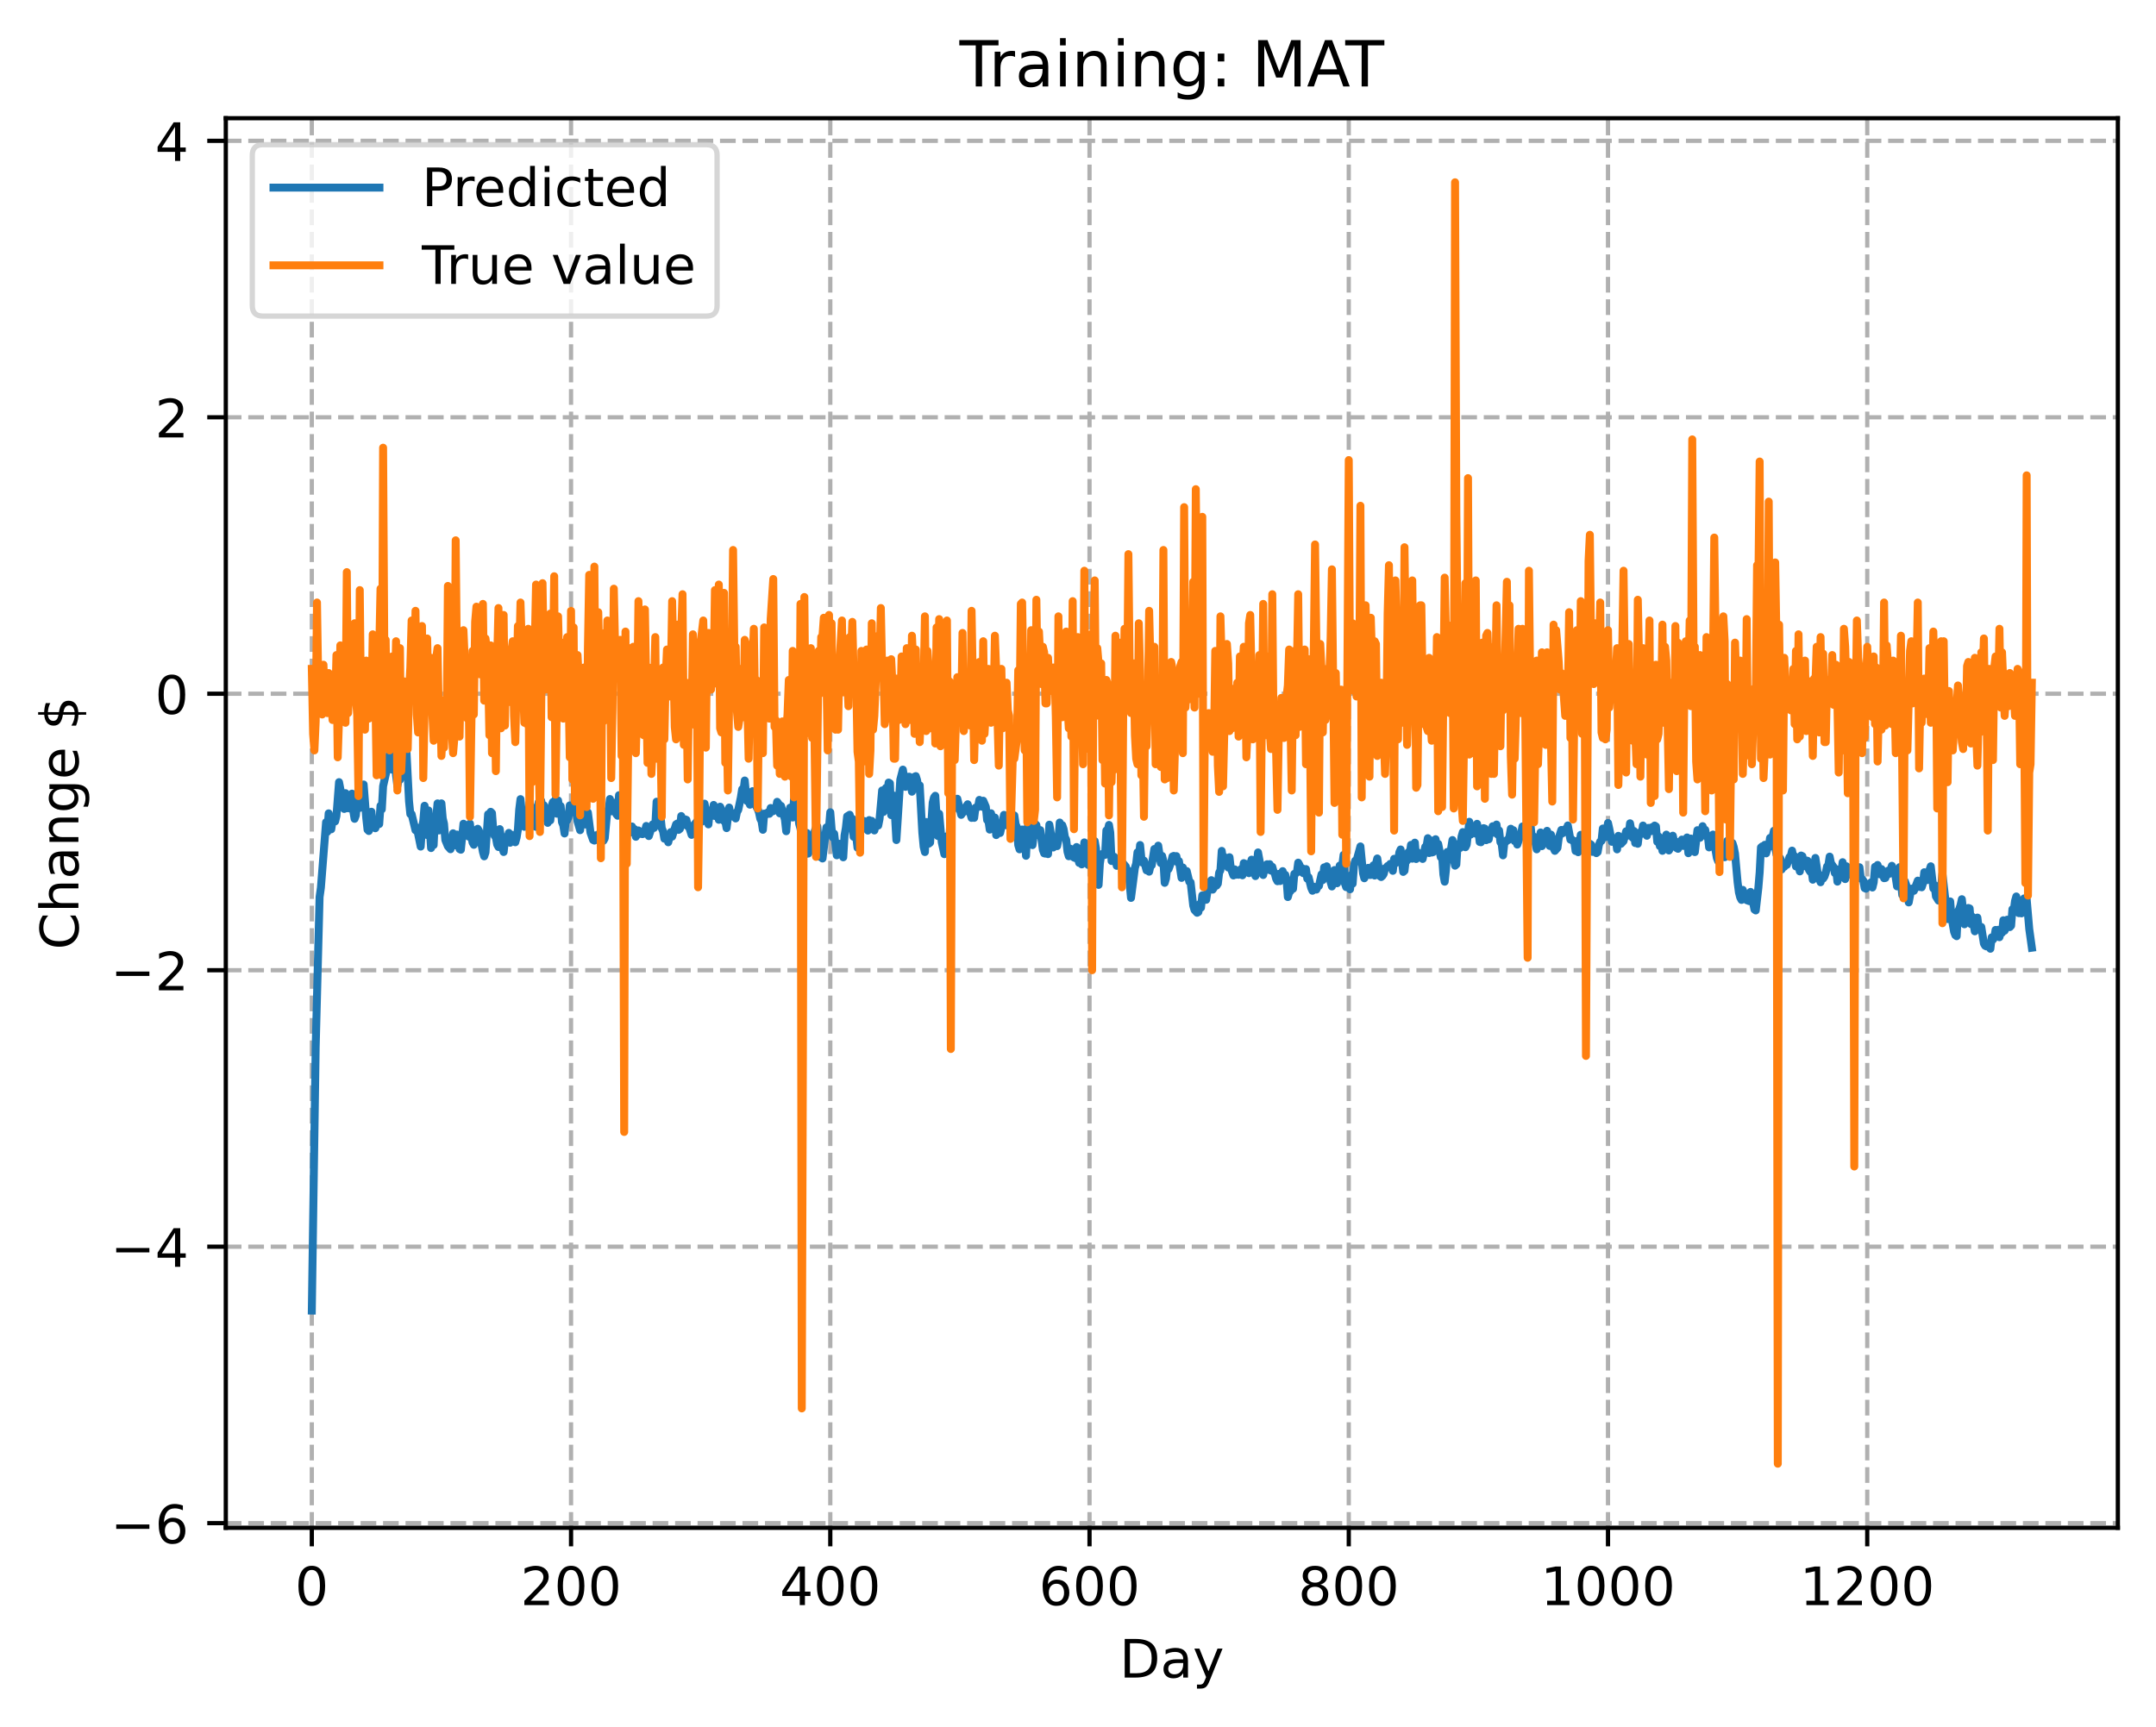 <?xml version="1.0" encoding="utf-8" standalone="no"?>
<!DOCTYPE svg PUBLIC "-//W3C//DTD SVG 1.1//EN"
  "http://www.w3.org/Graphics/SVG/1.1/DTD/svg11.dtd">
<!-- Created with matplotlib (https://matplotlib.org/) -->
<svg height="325.986pt" version="1.1" viewBox="0 0 406.94 325.986" width="406.94pt" xmlns="http://www.w3.org/2000/svg" xmlns:xlink="http://www.w3.org/1999/xlink">
 <defs>
  <style type="text/css">
*{stroke-linecap:butt;stroke-linejoin:round;}
  </style>
 </defs>
 <g id="figure_1">
  <g id="patch_1">
   <path d="M 0 325.986 
L 406.94 325.986 
L 406.94 0 
L 0 0 
z
" style="fill:#ffffff;"/>
  </g>
  <g id="axes_1">
   <g id="patch_2">
    <path d="M 42.62 288.43 
L 399.74 288.43 
L 399.74 22.318 
L 42.62 22.318 
z
" style="fill:#ffffff;"/>
   </g>
   <g id="matplotlib.axis_1">
    <g id="xtick_1">
     <g id="line2d_1">
      <path clip-path="url(#paac14ebfab)" d="M 58.853 288.43 
L 58.853 22.318 
" style="fill:none;stroke:#b0b0b0;stroke-dasharray:2.96,1.28;stroke-dashoffset:0;stroke-width:0.8;"/>
     </g>
     <g id="line2d_2">
      <defs>
       <path d="M 0 0 
L 0 3.5 
" id="m047a312d49" style="stroke:#000000;stroke-width:0.8;"/>
      </defs>
      <g>
       <use style="stroke:#000000;stroke-width:0.8;" x="58.853" xlink:href="#m047a312d49" y="288.43"/>
      </g>
     </g>
     <g id="text_1">
      <!-- 0 -->
      <defs>
       <path d="M 31.781 66.406 
Q 24.172 66.406 20.328 58.906 
Q 16.5 51.422 16.5 36.375 
Q 16.5 21.391 20.328 13.891 
Q 24.172 6.391 31.781 6.391 
Q 39.453 6.391 43.281 13.891 
Q 47.125 21.391 47.125 36.375 
Q 47.125 51.422 43.281 58.906 
Q 39.453 66.406 31.781 66.406 
z
M 31.781 74.219 
Q 44.047 74.219 50.516 64.516 
Q 56.984 54.828 56.984 36.375 
Q 56.984 17.969 50.516 8.266 
Q 44.047 -1.422 31.781 -1.422 
Q 19.531 -1.422 13.062 8.266 
Q 6.594 17.969 6.594 36.375 
Q 6.594 54.828 13.062 64.516 
Q 19.531 74.219 31.781 74.219 
z
" id="DejaVuSans-48"/>
      </defs>
      <g transform="translate(55.672 303.029)scale(0.1 -0.1)">
       <use xlink:href="#DejaVuSans-48"/>
      </g>
     </g>
    </g>
    <g id="xtick_2">
     <g id="line2d_3">
      <path clip-path="url(#paac14ebfab)" d="M 107.784 288.43 
L 107.784 22.318 
" style="fill:none;stroke:#b0b0b0;stroke-dasharray:2.96,1.28;stroke-dashoffset:0;stroke-width:0.8;"/>
     </g>
     <g id="line2d_4">
      <g>
       <use style="stroke:#000000;stroke-width:0.8;" x="107.784" xlink:href="#m047a312d49" y="288.43"/>
      </g>
     </g>
     <g id="text_2">
      <!-- 200 -->
      <defs>
       <path d="M 19.188 8.297 
L 53.609 8.297 
L 53.609 0 
L 7.328 0 
L 7.328 8.297 
Q 12.938 14.109 22.625 23.891 
Q 32.328 33.688 34.812 36.531 
Q 39.547 41.844 41.422 45.531 
Q 43.312 49.219 43.312 52.781 
Q 43.312 58.594 39.234 62.25 
Q 35.156 65.922 28.609 65.922 
Q 23.969 65.922 18.812 64.312 
Q 13.672 62.703 7.812 59.422 
L 7.812 69.391 
Q 13.766 71.781 18.938 73 
Q 24.125 74.219 28.422 74.219 
Q 39.75 74.219 46.484 68.547 
Q 53.219 62.891 53.219 53.422 
Q 53.219 48.922 51.531 44.891 
Q 49.859 40.875 45.406 35.406 
Q 44.188 33.984 37.641 27.219 
Q 31.109 20.453 19.188 8.297 
z
" id="DejaVuSans-50"/>
      </defs>
      <g transform="translate(98.24 303.029)scale(0.1 -0.1)">
       <use xlink:href="#DejaVuSans-50"/>
       <use x="63.623" xlink:href="#DejaVuSans-48"/>
       <use x="127.246" xlink:href="#DejaVuSans-48"/>
      </g>
     </g>
    </g>
    <g id="xtick_3">
     <g id="line2d_5">
      <path clip-path="url(#paac14ebfab)" d="M 156.714 288.43 
L 156.714 22.318 
" style="fill:none;stroke:#b0b0b0;stroke-dasharray:2.96,1.28;stroke-dashoffset:0;stroke-width:0.8;"/>
     </g>
     <g id="line2d_6">
      <g>
       <use style="stroke:#000000;stroke-width:0.8;" x="156.714" xlink:href="#m047a312d49" y="288.43"/>
      </g>
     </g>
     <g id="text_3">
      <!-- 400 -->
      <defs>
       <path d="M 37.797 64.312 
L 12.891 25.391 
L 37.797 25.391 
z
M 35.203 72.906 
L 47.609 72.906 
L 47.609 25.391 
L 58.016 25.391 
L 58.016 17.188 
L 47.609 17.188 
L 47.609 0 
L 37.797 0 
L 37.797 17.188 
L 4.891 17.188 
L 4.891 26.703 
z
" id="DejaVuSans-52"/>
      </defs>
      <g transform="translate(147.17 303.029)scale(0.1 -0.1)">
       <use xlink:href="#DejaVuSans-52"/>
       <use x="63.623" xlink:href="#DejaVuSans-48"/>
       <use x="127.246" xlink:href="#DejaVuSans-48"/>
      </g>
     </g>
    </g>
    <g id="xtick_4">
     <g id="line2d_7">
      <path clip-path="url(#paac14ebfab)" d="M 205.645 288.43 
L 205.645 22.318 
" style="fill:none;stroke:#b0b0b0;stroke-dasharray:2.96,1.28;stroke-dashoffset:0;stroke-width:0.8;"/>
     </g>
     <g id="line2d_8">
      <g>
       <use style="stroke:#000000;stroke-width:0.8;" x="205.645" xlink:href="#m047a312d49" y="288.43"/>
      </g>
     </g>
     <g id="text_4">
      <!-- 600 -->
      <defs>
       <path d="M 33.016 40.375 
Q 26.375 40.375 22.484 35.828 
Q 18.609 31.297 18.609 23.391 
Q 18.609 15.531 22.484 10.953 
Q 26.375 6.391 33.016 6.391 
Q 39.656 6.391 43.531 10.953 
Q 47.406 15.531 47.406 23.391 
Q 47.406 31.297 43.531 35.828 
Q 39.656 40.375 33.016 40.375 
z
M 52.594 71.297 
L 52.594 62.312 
Q 48.875 64.062 45.094 64.984 
Q 41.312 65.922 37.594 65.922 
Q 27.828 65.922 22.672 59.328 
Q 17.531 52.734 16.797 39.406 
Q 19.672 43.656 24.016 45.922 
Q 28.375 48.188 33.594 48.188 
Q 44.578 48.188 50.953 41.516 
Q 57.328 34.859 57.328 23.391 
Q 57.328 12.156 50.688 5.359 
Q 44.047 -1.422 33.016 -1.422 
Q 20.359 -1.422 13.672 8.266 
Q 6.984 17.969 6.984 36.375 
Q 6.984 53.656 15.188 63.938 
Q 23.391 74.219 37.203 74.219 
Q 40.922 74.219 44.703 73.484 
Q 48.484 72.75 52.594 71.297 
z
" id="DejaVuSans-54"/>
      </defs>
      <g transform="translate(196.101 303.029)scale(0.1 -0.1)">
       <use xlink:href="#DejaVuSans-54"/>
       <use x="63.623" xlink:href="#DejaVuSans-48"/>
       <use x="127.246" xlink:href="#DejaVuSans-48"/>
      </g>
     </g>
    </g>
    <g id="xtick_5">
     <g id="line2d_9">
      <path clip-path="url(#paac14ebfab)" d="M 254.575 288.43 
L 254.575 22.318 
" style="fill:none;stroke:#b0b0b0;stroke-dasharray:2.96,1.28;stroke-dashoffset:0;stroke-width:0.8;"/>
     </g>
     <g id="line2d_10">
      <g>
       <use style="stroke:#000000;stroke-width:0.8;" x="254.575" xlink:href="#m047a312d49" y="288.43"/>
      </g>
     </g>
     <g id="text_5">
      <!-- 800 -->
      <defs>
       <path d="M 31.781 34.625 
Q 24.75 34.625 20.719 30.859 
Q 16.703 27.094 16.703 20.516 
Q 16.703 13.922 20.719 10.156 
Q 24.75 6.391 31.781 6.391 
Q 38.812 6.391 42.859 10.172 
Q 46.922 13.969 46.922 20.516 
Q 46.922 27.094 42.891 30.859 
Q 38.875 34.625 31.781 34.625 
z
M 21.922 38.812 
Q 15.578 40.375 12.031 44.719 
Q 8.5 49.078 8.5 55.328 
Q 8.5 64.062 14.719 69.141 
Q 20.953 74.219 31.781 74.219 
Q 42.672 74.219 48.875 69.141 
Q 55.078 64.062 55.078 55.328 
Q 55.078 49.078 51.531 44.719 
Q 48 40.375 41.703 38.812 
Q 48.828 37.156 52.797 32.312 
Q 56.781 27.484 56.781 20.516 
Q 56.781 9.906 50.312 4.234 
Q 43.844 -1.422 31.781 -1.422 
Q 19.734 -1.422 13.25 4.234 
Q 6.781 9.906 6.781 20.516 
Q 6.781 27.484 10.781 32.312 
Q 14.797 37.156 21.922 38.812 
z
M 18.312 54.391 
Q 18.312 48.734 21.844 45.562 
Q 25.391 42.391 31.781 42.391 
Q 38.141 42.391 41.719 45.562 
Q 45.312 48.734 45.312 54.391 
Q 45.312 60.062 41.719 63.234 
Q 38.141 66.406 31.781 66.406 
Q 25.391 66.406 21.844 63.234 
Q 18.312 60.062 18.312 54.391 
z
" id="DejaVuSans-56"/>
      </defs>
      <g transform="translate(245.032 303.029)scale(0.1 -0.1)">
       <use xlink:href="#DejaVuSans-56"/>
       <use x="63.623" xlink:href="#DejaVuSans-48"/>
       <use x="127.246" xlink:href="#DejaVuSans-48"/>
      </g>
     </g>
    </g>
    <g id="xtick_6">
     <g id="line2d_11">
      <path clip-path="url(#paac14ebfab)" d="M 303.506 288.43 
L 303.506 22.318 
" style="fill:none;stroke:#b0b0b0;stroke-dasharray:2.96,1.28;stroke-dashoffset:0;stroke-width:0.8;"/>
     </g>
     <g id="line2d_12">
      <g>
       <use style="stroke:#000000;stroke-width:0.8;" x="303.506" xlink:href="#m047a312d49" y="288.43"/>
      </g>
     </g>
     <g id="text_6">
      <!-- 1000 -->
      <defs>
       <path d="M 12.406 8.297 
L 28.516 8.297 
L 28.516 63.922 
L 10.984 60.406 
L 10.984 69.391 
L 28.422 72.906 
L 38.281 72.906 
L 38.281 8.297 
L 54.391 8.297 
L 54.391 0 
L 12.406 0 
z
" id="DejaVuSans-49"/>
      </defs>
      <g transform="translate(290.781 303.029)scale(0.1 -0.1)">
       <use xlink:href="#DejaVuSans-49"/>
       <use x="63.623" xlink:href="#DejaVuSans-48"/>
       <use x="127.246" xlink:href="#DejaVuSans-48"/>
       <use x="190.869" xlink:href="#DejaVuSans-48"/>
      </g>
     </g>
    </g>
    <g id="xtick_7">
     <g id="line2d_13">
      <path clip-path="url(#paac14ebfab)" d="M 352.437 288.43 
L 352.437 22.318 
" style="fill:none;stroke:#b0b0b0;stroke-dasharray:2.96,1.28;stroke-dashoffset:0;stroke-width:0.8;"/>
     </g>
     <g id="line2d_14">
      <g>
       <use style="stroke:#000000;stroke-width:0.8;" x="352.437" xlink:href="#m047a312d49" y="288.43"/>
      </g>
     </g>
     <g id="text_7">
      <!-- 1200 -->
      <g transform="translate(339.712 303.029)scale(0.1 -0.1)">
       <use xlink:href="#DejaVuSans-49"/>
       <use x="63.623" xlink:href="#DejaVuSans-50"/>
       <use x="127.246" xlink:href="#DejaVuSans-48"/>
       <use x="190.869" xlink:href="#DejaVuSans-48"/>
      </g>
     </g>
    </g>
    <g id="text_8">
     <!-- Day -->
     <defs>
      <path d="M 19.672 64.797 
L 19.672 8.109 
L 31.594 8.109 
Q 46.688 8.109 53.688 14.938 
Q 60.688 21.781 60.688 36.531 
Q 60.688 51.172 53.688 57.984 
Q 46.688 64.797 31.594 64.797 
z
M 9.812 72.906 
L 30.078 72.906 
Q 51.266 72.906 61.172 64.094 
Q 71.094 55.281 71.094 36.531 
Q 71.094 17.672 61.125 8.828 
Q 51.172 0 30.078 0 
L 9.812 0 
z
" id="DejaVuSans-68"/>
      <path d="M 34.281 27.484 
Q 23.391 27.484 19.188 25 
Q 14.984 22.516 14.984 16.5 
Q 14.984 11.719 18.141 8.906 
Q 21.297 6.109 26.703 6.109 
Q 34.188 6.109 38.703 11.406 
Q 43.219 16.703 43.219 25.484 
L 43.219 27.484 
z
M 52.203 31.203 
L 52.203 0 
L 43.219 0 
L 43.219 8.297 
Q 40.141 3.328 35.547 0.953 
Q 30.953 -1.422 24.312 -1.422 
Q 15.922 -1.422 10.953 3.297 
Q 6 8.016 6 15.922 
Q 6 25.141 12.172 29.828 
Q 18.359 34.516 30.609 34.516 
L 43.219 34.516 
L 43.219 35.406 
Q 43.219 41.609 39.141 45 
Q 35.062 48.391 27.688 48.391 
Q 23 48.391 18.547 47.266 
Q 14.109 46.141 10.016 43.891 
L 10.016 52.203 
Q 14.938 54.109 19.578 55.047 
Q 24.219 56 28.609 56 
Q 40.484 56 46.344 49.844 
Q 52.203 43.703 52.203 31.203 
z
" id="DejaVuSans-97"/>
      <path d="M 32.172 -5.078 
Q 28.375 -14.844 24.75 -17.812 
Q 21.141 -20.797 15.094 -20.797 
L 7.906 -20.797 
L 7.906 -13.281 
L 13.188 -13.281 
Q 16.891 -13.281 18.938 -11.516 
Q 21 -9.766 23.484 -3.219 
L 25.094 0.875 
L 2.984 54.688 
L 12.5 54.688 
L 29.594 11.922 
L 46.688 54.688 
L 56.203 54.688 
z
" id="DejaVuSans-121"/>
     </defs>
     <g transform="translate(211.307 316.707)scale(0.1 -0.1)">
      <use xlink:href="#DejaVuSans-68"/>
      <use x="77.002" xlink:href="#DejaVuSans-97"/>
      <use x="138.281" xlink:href="#DejaVuSans-121"/>
     </g>
    </g>
   </g>
   <g id="matplotlib.axis_2">
    <g id="ytick_1">
     <g id="line2d_15">
      <path clip-path="url(#paac14ebfab)" d="M 42.62 287.556 
L 399.74 287.556 
" style="fill:none;stroke:#b0b0b0;stroke-dasharray:2.96,1.28;stroke-dashoffset:0;stroke-width:0.8;"/>
     </g>
     <g id="line2d_16">
      <defs>
       <path d="M 0 0 
L -3.5 0 
" id="m393fc72437" style="stroke:#000000;stroke-width:0.8;"/>
      </defs>
      <g>
       <use style="stroke:#000000;stroke-width:0.8;" x="42.62" xlink:href="#m393fc72437" y="287.556"/>
      </g>
     </g>
     <g id="text_9">
      <!-- −6 -->
      <defs>
       <path d="M 10.594 35.5 
L 73.188 35.5 
L 73.188 27.203 
L 10.594 27.203 
z
" id="DejaVuSans-8722"/>
      </defs>
      <g transform="translate(20.878 291.355)scale(0.1 -0.1)">
       <use xlink:href="#DejaVuSans-8722"/>
       <use x="83.789" xlink:href="#DejaVuSans-54"/>
      </g>
     </g>
    </g>
    <g id="ytick_2">
     <g id="line2d_17">
      <path clip-path="url(#paac14ebfab)" d="M 42.62 235.362 
L 399.74 235.362 
" style="fill:none;stroke:#b0b0b0;stroke-dasharray:2.96,1.28;stroke-dashoffset:0;stroke-width:0.8;"/>
     </g>
     <g id="line2d_18">
      <g>
       <use style="stroke:#000000;stroke-width:0.8;" x="42.62" xlink:href="#m393fc72437" y="235.362"/>
      </g>
     </g>
     <g id="text_10">
      <!-- −4 -->
      <g transform="translate(20.878 239.161)scale(0.1 -0.1)">
       <use xlink:href="#DejaVuSans-8722"/>
       <use x="83.789" xlink:href="#DejaVuSans-52"/>
      </g>
     </g>
    </g>
    <g id="ytick_3">
     <g id="line2d_19">
      <path clip-path="url(#paac14ebfab)" d="M 42.62 183.168 
L 399.74 183.168 
" style="fill:none;stroke:#b0b0b0;stroke-dasharray:2.96,1.28;stroke-dashoffset:0;stroke-width:0.8;"/>
     </g>
     <g id="line2d_20">
      <g>
       <use style="stroke:#000000;stroke-width:0.8;" x="42.62" xlink:href="#m393fc72437" y="183.168"/>
      </g>
     </g>
     <g id="text_11">
      <!-- −2 -->
      <g transform="translate(20.878 186.967)scale(0.1 -0.1)">
       <use xlink:href="#DejaVuSans-8722"/>
       <use x="83.789" xlink:href="#DejaVuSans-50"/>
      </g>
     </g>
    </g>
    <g id="ytick_4">
     <g id="line2d_21">
      <path clip-path="url(#paac14ebfab)" d="M 42.62 130.973 
L 399.74 130.973 
" style="fill:none;stroke:#b0b0b0;stroke-dasharray:2.96,1.28;stroke-dashoffset:0;stroke-width:0.8;"/>
     </g>
     <g id="line2d_22">
      <g>
       <use style="stroke:#000000;stroke-width:0.8;" x="42.62" xlink:href="#m393fc72437" y="130.973"/>
      </g>
     </g>
     <g id="text_12">
      <!-- 0 -->
      <g transform="translate(29.258 134.773)scale(0.1 -0.1)">
       <use xlink:href="#DejaVuSans-48"/>
      </g>
     </g>
    </g>
    <g id="ytick_5">
     <g id="line2d_23">
      <path clip-path="url(#paac14ebfab)" d="M 42.62 78.779 
L 399.74 78.779 
" style="fill:none;stroke:#b0b0b0;stroke-dasharray:2.96,1.28;stroke-dashoffset:0;stroke-width:0.8;"/>
     </g>
     <g id="line2d_24">
      <g>
       <use style="stroke:#000000;stroke-width:0.8;" x="42.62" xlink:href="#m393fc72437" y="78.779"/>
      </g>
     </g>
     <g id="text_13">
      <!-- 2 -->
      <g transform="translate(29.258 82.578)scale(0.1 -0.1)">
       <use xlink:href="#DejaVuSans-50"/>
      </g>
     </g>
    </g>
    <g id="ytick_6">
     <g id="line2d_25">
      <path clip-path="url(#paac14ebfab)" d="M 42.62 26.585 
L 399.74 26.585 
" style="fill:none;stroke:#b0b0b0;stroke-dasharray:2.96,1.28;stroke-dashoffset:0;stroke-width:0.8;"/>
     </g>
     <g id="line2d_26">
      <g>
       <use style="stroke:#000000;stroke-width:0.8;" x="42.62" xlink:href="#m393fc72437" y="26.585"/>
      </g>
     </g>
     <g id="text_14">
      <!-- 4 -->
      <g transform="translate(29.258 30.384)scale(0.1 -0.1)">
       <use xlink:href="#DejaVuSans-52"/>
      </g>
     </g>
    </g>
    <g id="text_15">
     <!-- Change $ -->
     <defs>
      <path d="M 64.406 67.281 
L 64.406 56.891 
Q 59.422 61.531 53.781 63.812 
Q 48.141 66.109 41.797 66.109 
Q 29.297 66.109 22.656 58.469 
Q 16.016 50.828 16.016 36.375 
Q 16.016 21.969 22.656 14.328 
Q 29.297 6.688 41.797 6.688 
Q 48.141 6.688 53.781 8.984 
Q 59.422 11.281 64.406 15.922 
L 64.406 5.609 
Q 59.234 2.094 53.438 0.328 
Q 47.656 -1.422 41.219 -1.422 
Q 24.656 -1.422 15.125 8.703 
Q 5.609 18.844 5.609 36.375 
Q 5.609 53.953 15.125 64.078 
Q 24.656 74.219 41.219 74.219 
Q 47.75 74.219 53.531 72.484 
Q 59.328 70.75 64.406 67.281 
z
" id="DejaVuSans-67"/>
      <path d="M 54.891 33.016 
L 54.891 0 
L 45.906 0 
L 45.906 32.719 
Q 45.906 40.484 42.875 44.328 
Q 39.844 48.188 33.797 48.188 
Q 26.516 48.188 22.312 43.547 
Q 18.109 38.922 18.109 30.906 
L 18.109 0 
L 9.078 0 
L 9.078 75.984 
L 18.109 75.984 
L 18.109 46.188 
Q 21.344 51.125 25.703 53.562 
Q 30.078 56 35.797 56 
Q 45.219 56 50.047 50.172 
Q 54.891 44.344 54.891 33.016 
z
" id="DejaVuSans-104"/>
      <path d="M 54.891 33.016 
L 54.891 0 
L 45.906 0 
L 45.906 32.719 
Q 45.906 40.484 42.875 44.328 
Q 39.844 48.188 33.797 48.188 
Q 26.516 48.188 22.312 43.547 
Q 18.109 38.922 18.109 30.906 
L 18.109 0 
L 9.078 0 
L 9.078 54.688 
L 18.109 54.688 
L 18.109 46.188 
Q 21.344 51.125 25.703 53.562 
Q 30.078 56 35.797 56 
Q 45.219 56 50.047 50.172 
Q 54.891 44.344 54.891 33.016 
z
" id="DejaVuSans-110"/>
      <path d="M 45.406 27.984 
Q 45.406 37.75 41.375 43.109 
Q 37.359 48.484 30.078 48.484 
Q 22.859 48.484 18.828 43.109 
Q 14.797 37.75 14.797 27.984 
Q 14.797 18.266 18.828 12.891 
Q 22.859 7.516 30.078 7.516 
Q 37.359 7.516 41.375 12.891 
Q 45.406 18.266 45.406 27.984 
z
M 54.391 6.781 
Q 54.391 -7.172 48.188 -13.984 
Q 42 -20.797 29.203 -20.797 
Q 24.469 -20.797 20.266 -20.094 
Q 16.062 -19.391 12.109 -17.922 
L 12.109 -9.188 
Q 16.062 -11.328 19.922 -12.344 
Q 23.781 -13.375 27.781 -13.375 
Q 36.625 -13.375 41.016 -8.766 
Q 45.406 -4.156 45.406 5.172 
L 45.406 9.625 
Q 42.625 4.781 38.281 2.391 
Q 33.938 0 27.875 0 
Q 17.828 0 11.672 7.656 
Q 5.516 15.328 5.516 27.984 
Q 5.516 40.672 11.672 48.328 
Q 17.828 56 27.875 56 
Q 33.938 56 38.281 53.609 
Q 42.625 51.219 45.406 46.391 
L 45.406 54.688 
L 54.391 54.688 
z
" id="DejaVuSans-103"/>
      <path d="M 56.203 29.594 
L 56.203 25.203 
L 14.891 25.203 
Q 15.484 15.922 20.484 11.062 
Q 25.484 6.203 34.422 6.203 
Q 39.594 6.203 44.453 7.469 
Q 49.312 8.734 54.109 11.281 
L 54.109 2.781 
Q 49.266 0.734 44.188 -0.344 
Q 39.109 -1.422 33.891 -1.422 
Q 20.797 -1.422 13.156 6.188 
Q 5.516 13.812 5.516 26.812 
Q 5.516 40.234 12.766 48.109 
Q 20.016 56 32.328 56 
Q 43.359 56 49.781 48.891 
Q 56.203 41.797 56.203 29.594 
z
M 47.219 32.234 
Q 47.125 39.594 43.094 43.984 
Q 39.062 48.391 32.422 48.391 
Q 24.906 48.391 20.391 44.141 
Q 15.875 39.891 15.188 32.172 
z
" id="DejaVuSans-101"/>
      <path id="DejaVuSans-32"/>
      <path d="M 33.797 -14.703 
L 28.906 -14.703 
L 28.859 0 
Q 23.734 0.094 18.609 1.188 
Q 13.484 2.297 8.297 4.5 
L 8.297 13.281 
Q 13.281 10.156 18.375 8.562 
Q 23.484 6.984 28.906 6.938 
L 28.906 29.203 
Q 18.109 30.953 13.203 35.156 
Q 8.297 39.359 8.297 46.688 
Q 8.297 54.641 13.625 59.219 
Q 18.953 63.812 28.906 64.5 
L 28.906 75.984 
L 33.797 75.984 
L 33.797 64.656 
Q 38.328 64.453 42.578 63.688 
Q 46.828 62.938 50.875 61.625 
L 50.875 53.078 
Q 46.828 55.125 42.547 56.25 
Q 38.281 57.375 33.797 57.562 
L 33.797 36.719 
Q 44.875 35.016 50.094 30.609 
Q 55.328 26.219 55.328 18.609 
Q 55.328 10.359 49.781 5.594 
Q 44.234 0.828 33.797 0.094 
z
M 28.906 37.594 
L 28.906 57.625 
Q 23.25 56.984 20.266 54.391 
Q 17.281 51.812 17.281 47.516 
Q 17.281 43.312 20.031 40.969 
Q 22.797 38.625 28.906 37.594 
z
M 33.797 28.219 
L 33.797 7.078 
Q 39.984 7.906 43.141 10.594 
Q 46.297 13.281 46.297 17.672 
Q 46.297 21.969 43.281 24.5 
Q 40.281 27.047 33.797 28.219 
z
" id="DejaVuSans-36"/>
     </defs>
     <g transform="translate(14.798 179.288)rotate(-90)scale(0.1 -0.1)">
      <use xlink:href="#DejaVuSans-67"/>
      <use x="69.824" xlink:href="#DejaVuSans-104"/>
      <use x="133.203" xlink:href="#DejaVuSans-97"/>
      <use x="194.482" xlink:href="#DejaVuSans-110"/>
      <use x="257.861" xlink:href="#DejaVuSans-103"/>
      <use x="321.338" xlink:href="#DejaVuSans-101"/>
      <use x="382.861" xlink:href="#DejaVuSans-32"/>
      <use x="414.648" xlink:href="#DejaVuSans-36"/>
     </g>
    </g>
   </g>
   <g id="line2d_27">
    <path clip-path="url(#paac14ebfab)" d="M 58.853 247.422 
L 59.587 197.569 
L 60.321 169.34 
L 60.566 167.604 
L 61.544 155.22 
L 61.789 157.042 
L 62.034 153.551 
L 62.278 155.697 
L 62.523 156.564 
L 62.767 155 
L 63.012 154.322 
L 63.257 155.073 
L 63.501 154.045 
L 63.991 147.659 
L 64.969 152.721 
L 65.214 149.74 
L 65.459 152.592 
L 65.703 151.261 
L 65.948 152.616 
L 66.193 150.729 
L 66.437 149.83 
L 66.682 153.119 
L 66.927 154.585 
L 67.171 153.924 
L 67.416 151.125 
L 67.661 152.167 
L 67.905 152.527 
L 68.15 150.019 
L 68.639 148.101 
L 69.128 154.431 
L 69.373 156.642 
L 69.618 156.888 
L 70.107 153.247 
L 70.352 156.245 
L 70.596 155.76 
L 70.841 156.365 
L 71.086 155.76 
L 71.33 154.789 
L 71.575 155.574 
L 71.82 152.114 
L 72.064 152.807 
L 72.309 148.427 
L 73.043 145.167 
L 73.288 144.703 
L 73.532 142.301 
L 73.777 144.644 
L 74.022 145.307 
L 74.266 142.002 
L 74.511 140.25 
L 74.755 146.364 
L 75 148.383 
L 75.245 147.263 
L 75.489 147.215 
L 75.734 144.98 
L 75.979 146.235 
L 76.223 142.807 
L 76.468 145.094 
L 76.713 141.752 
L 77.202 151.254 
L 77.447 153.693 
L 77.691 153.699 
L 78.425 156.748 
L 78.67 156.218 
L 79.404 159.83 
L 79.649 156.381 
L 79.893 154.994 
L 80.138 152.119 
L 80.383 156.268 
L 80.627 157.65 
L 80.872 152.999 
L 81.361 160.106 
L 81.606 157.167 
L 81.85 159.539 
L 82.095 154.172 
L 82.34 154.366 
L 82.584 151.672 
L 82.829 156.783 
L 83.074 156.691 
L 83.318 151.666 
L 83.563 154.489 
L 83.808 155.51 
L 84.052 158.576 
L 84.542 159.78 
L 85.031 160.328 
L 85.52 157.315 
L 86.01 159.611 
L 86.254 157.553 
L 86.499 158.658 
L 86.743 160.298 
L 86.988 160.419 
L 87.477 155.51 
L 87.722 156.999 
L 87.967 156.835 
L 88.211 155.937 
L 88.456 157.938 
L 88.701 155.481 
L 88.945 157.812 
L 89.19 159.055 
L 89.435 159.491 
L 89.679 157.235 
L 89.924 156.641 
L 90.169 156.461 
L 90.413 156.853 
L 91.147 160.815 
L 91.392 161.667 
L 91.637 160.93 
L 92.126 153.723 
L 92.371 154.7 
L 92.615 153.259 
L 92.86 153.503 
L 93.104 156.697 
L 93.349 157.783 
L 93.594 158.086 
L 93.838 159.439 
L 94.083 159.91 
L 94.328 156.528 
L 94.817 160.133 
L 95.062 160.85 
L 95.306 158.592 
L 95.551 157.978 
L 95.796 158.903 
L 96.04 157.24 
L 96.285 159.105 
L 96.53 157.586 
L 97.264 159.011 
L 97.508 158.105 
L 97.753 156.59 
L 97.998 152.847 
L 98.242 150.866 
L 98.487 153.471 
L 98.731 153.821 
L 98.976 156.095 
L 99.221 155.906 
L 99.465 154.663 
L 99.71 154.653 
L 99.955 151.567 
L 100.199 152.365 
L 100.689 155.962 
L 100.933 155.293 
L 101.178 156.107 
L 101.423 152.957 
L 101.667 151.455 
L 101.912 152.306 
L 102.157 151.18 
L 102.401 153.048 
L 102.646 152.013 
L 102.891 154.453 
L 103.135 152.647 
L 103.38 155.349 
L 103.625 153.918 
L 103.869 154.885 
L 104.114 152.193 
L 104.359 151.42 
L 104.603 152.634 
L 104.848 150.919 
L 105.092 153.621 
L 105.337 151.117 
L 105.582 152.847 
L 105.826 152.179 
L 106.071 155.214 
L 106.316 155.802 
L 106.56 157.354 
L 106.805 154.672 
L 107.05 154.881 
L 107.294 154.243 
L 107.539 152.053 
L 108.028 152.745 
L 108.273 153.367 
L 108.518 151.408 
L 109.007 155.061 
L 109.496 156.733 
L 109.986 152.1 
L 110.475 155.658 
L 110.719 153.106 
L 110.964 153.403 
L 111.453 157.195 
L 111.943 158.578 
L 112.187 158.694 
L 112.432 157.699 
L 112.677 158.012 
L 112.921 157.994 
L 113.166 157.321 
L 113.411 157.691 
L 113.655 158.475 
L 113.9 158.721 
L 114.145 158.282 
L 114.634 153.04 
L 114.879 152.939 
L 115.123 150.843 
L 115.368 153.167 
L 115.613 152.933 
L 115.857 151.533 
L 116.102 153.109 
L 116.346 153.735 
L 116.591 154.01 
L 116.836 150.123 
L 117.08 151.506 
L 117.325 151.779 
L 117.57 152.846 
L 117.814 152.883 
L 118.548 156.481 
L 118.793 156.408 
L 119.038 157.153 
L 119.282 156.027 
L 119.527 156.926 
L 119.772 156.533 
L 120.016 157.976 
L 120.261 157.17 
L 120.506 156.774 
L 120.75 157.439 
L 120.995 157.003 
L 121.24 157.479 
L 121.484 157.414 
L 121.729 156.874 
L 121.974 155.932 
L 122.218 156.647 
L 122.463 157.842 
L 123.197 155.631 
L 123.441 156.306 
L 123.686 155.89 
L 123.931 151.352 
L 124.175 152.099 
L 124.42 151.751 
L 124.909 156.37 
L 125.154 156.933 
L 125.399 158.341 
L 125.888 158.326 
L 126.133 159.014 
L 126.622 157.082 
L 126.867 157.95 
L 127.601 155.631 
L 127.845 155.471 
L 128.09 156.673 
L 128.334 156.479 
L 128.579 154.057 
L 129.068 155.732 
L 129.313 154.683 
L 129.558 154.776 
L 129.802 155.998 
L 130.047 156.07 
L 130.536 157.616 
L 130.781 157.222 
L 131.026 155.703 
L 131.76 154.809 
L 132.004 155.085 
L 132.249 153.638 
L 132.494 155.12 
L 132.738 153.951 
L 132.983 151.721 
L 133.717 155.634 
L 133.962 153.019 
L 134.206 153.383 
L 134.451 154.015 
L 134.695 151.963 
L 134.94 154.057 
L 135.185 153.582 
L 135.429 153.453 
L 135.674 154.766 
L 135.919 152.293 
L 136.163 152.792 
L 136.408 154.356 
L 136.653 155.006 
L 136.897 155.011 
L 137.142 156.342 
L 137.631 152.457 
L 137.876 153.85 
L 138.121 154.135 
L 138.365 154.16 
L 138.61 153.57 
L 138.855 154.515 
L 139.099 153.311 
L 139.344 152.897 
L 139.833 150.55 
L 140.078 148.998 
L 140.322 149.409 
L 140.567 147.35 
L 140.812 149.907 
L 141.056 151.272 
L 141.301 150.833 
L 141.546 151.918 
L 141.79 151.086 
L 142.035 149.361 
L 142.769 152.332 
L 143.014 152.73 
L 143.258 153.393 
L 143.503 154.571 
L 143.748 155.048 
L 143.992 156.657 
L 144.237 153.6 
L 144.482 153.868 
L 144.971 153.334 
L 145.216 153.64 
L 145.46 152.54 
L 145.705 153.22 
L 145.95 153.133 
L 146.194 152.537 
L 146.439 152.767 
L 146.683 151.375 
L 146.928 151.703 
L 147.173 153.552 
L 147.417 152.14 
L 148.151 154.709 
L 148.396 156.926 
L 148.641 153.951 
L 148.885 153.899 
L 149.13 152.477 
L 149.619 154.337 
L 149.864 150.928 
L 150.109 153.356 
L 150.353 152.594 
L 150.598 153.428 
L 150.843 155.534 
L 151.087 156.422 
L 151.332 158.03 
L 151.577 157.714 
L 151.821 158.006 
L 152.066 161.272 
L 152.31 157.257 
L 152.555 161.146 
L 152.8 160.711 
L 153.044 158.333 
L 153.534 159.356 
L 153.778 156.894 
L 154.023 156.195 
L 154.268 156.009 
L 154.757 161.772 
L 155.002 161.562 
L 155.246 162.075 
L 155.98 156.204 
L 156.225 156.438 
L 156.47 156.224 
L 156.714 153.341 
L 156.959 156.43 
L 157.204 158.109 
L 157.448 157.398 
L 157.938 161.471 
L 158.182 161.074 
L 158.427 159.296 
L 158.671 159.66 
L 159.161 161.85 
L 159.405 157.722 
L 159.65 156.329 
L 159.895 154.115 
L 160.384 153.815 
L 160.629 155.831 
L 160.873 154.566 
L 161.118 157.987 
L 161.363 155.813 
L 161.852 160.043 
L 162.097 156.111 
L 162.341 155.427 
L 162.586 155.665 
L 162.831 155.032 
L 163.075 154.991 
L 163.32 156.448 
L 163.565 155.327 
L 163.809 156.804 
L 164.054 154.822 
L 164.298 156.155 
L 164.543 154.969 
L 165.032 156.782 
L 165.277 155.868 
L 165.522 155.644 
L 165.766 155.854 
L 166.011 154.633 
L 166.5 149.226 
L 166.745 153.302 
L 166.99 149.165 
L 167.234 148.732 
L 167.479 149.867 
L 167.724 147.739 
L 167.968 147.874 
L 168.213 153.883 
L 168.702 150.195 
L 169.192 158.594 
L 169.926 147.201 
L 170.415 145.295 
L 170.904 148.55 
L 171.149 148.205 
L 171.393 146.652 
L 171.638 146.634 
L 172.127 149.467 
L 172.617 146.639 
L 172.861 146.523 
L 173.106 147.309 
L 173.351 149.076 
L 173.595 148.266 
L 174.085 157.215 
L 174.329 159.824 
L 174.574 160.858 
L 174.819 155.186 
L 175.308 159.277 
L 175.553 159.077 
L 176.042 151.536 
L 176.286 150.554 
L 176.531 150.236 
L 177.02 157.832 
L 177.265 153.627 
L 177.754 159.011 
L 178.244 161.261 
L 178.733 157.876 
L 178.978 160.11 
L 179.222 158.499 
L 179.467 152.807 
L 179.712 153.084 
L 179.956 152.583 
L 180.201 151.161 
L 180.446 151.262 
L 180.69 150.794 
L 181.424 153.841 
L 181.669 153.495 
L 181.914 152.672 
L 182.158 153.17 
L 182.403 152.191 
L 182.647 151.835 
L 183.381 154.413 
L 183.626 153.344 
L 183.871 154.405 
L 184.115 152.481 
L 184.36 152.518 
L 184.605 152.279 
L 184.849 151.011 
L 185.094 151.42 
L 185.339 152.305 
L 185.583 151.166 
L 186.073 152.321 
L 186.317 154.821 
L 186.562 154.917 
L 186.807 156.623 
L 187.051 153.535 
L 187.541 155.432 
L 187.785 154.347 
L 188.03 157.655 
L 188.274 155.463 
L 188.519 156.663 
L 188.764 157.261 
L 189.253 155.145 
L 189.498 153.839 
L 189.987 155.807 
L 190.232 155.006 
L 190.476 153.705 
L 190.721 154.978 
L 190.966 157.483 
L 191.21 154.873 
L 191.455 153.945 
L 191.7 155.613 
L 191.944 156.174 
L 192.189 159.534 
L 192.434 160.346 
L 192.923 156.607 
L 193.168 156.648 
L 193.412 157.847 
L 193.657 161.566 
L 193.902 156.766 
L 194.146 155.208 
L 194.635 158.057 
L 194.88 159.546 
L 195.369 155.519 
L 195.614 155.746 
L 195.859 157.13 
L 196.103 157.713 
L 196.348 156.713 
L 196.837 160.443 
L 197.082 161.103 
L 197.327 161.159 
L 197.571 159.559 
L 197.816 161.249 
L 198.061 155.689 
L 198.795 160.001 
L 199.039 158.441 
L 199.284 158.577 
L 199.529 159.74 
L 199.773 158.529 
L 200.018 155.285 
L 200.262 155.826 
L 200.507 155.784 
L 200.752 156.518 
L 200.996 158.042 
L 201.241 158.502 
L 201.486 160.79 
L 201.73 161.65 
L 201.975 160.208 
L 202.22 161.641 
L 202.464 160.332 
L 202.709 161.894 
L 202.954 161.997 
L 203.198 159.907 
L 203.443 161.972 
L 203.688 162.907 
L 203.932 162.875 
L 204.177 163.188 
L 204.666 159.035 
L 204.911 159.829 
L 205.156 161.163 
L 205.4 163.298 
L 205.645 163.359 
L 206.134 160.085 
L 206.379 160.067 
L 206.623 158.782 
L 206.868 160.171 
L 207.357 167.058 
L 207.602 163.005 
L 207.847 161.422 
L 208.091 161.202 
L 208.581 161.399 
L 208.825 156.779 
L 209.07 156.856 
L 209.315 155.737 
L 209.559 157.173 
L 209.804 162.556 
L 210.049 161.797 
L 210.293 161.744 
L 210.538 162.208 
L 210.783 163.459 
L 211.027 163.113 
L 211.272 163.255 
L 211.517 162.586 
L 211.761 162.957 
L 212.006 163.013 
L 212.495 163.595 
L 212.74 164.601 
L 212.984 164.387 
L 213.474 169.518 
L 214.208 163.838 
L 214.452 163.052 
L 214.697 160.899 
L 214.942 162.43 
L 215.186 159.528 
L 215.431 162.031 
L 215.676 162.874 
L 215.92 162.474 
L 216.41 164.314 
L 216.654 164.232 
L 216.899 164.568 
L 217.144 163.525 
L 217.388 163.352 
L 217.877 160.283 
L 218.122 161.961 
L 218.367 161.72 
L 218.611 159.648 
L 219.101 162.944 
L 219.345 161.587 
L 219.59 162.564 
L 219.835 166.672 
L 220.079 165.851 
L 220.324 163.685 
L 220.569 164.074 
L 221.058 162.734 
L 221.303 161.686 
L 221.547 161.586 
L 221.792 161.78 
L 222.037 161.625 
L 222.281 162.804 
L 222.526 162.569 
L 223.015 165.74 
L 223.26 163.771 
L 223.505 165.417 
L 223.749 164.687 
L 223.994 164.446 
L 224.483 166.468 
L 224.728 166.586 
L 225.217 170.967 
L 225.462 171.798 
L 225.951 172.321 
L 226.196 172.182 
L 226.44 170.669 
L 226.685 171.365 
L 226.93 169.033 
L 227.174 169.415 
L 227.419 169.246 
L 227.664 169.873 
L 228.153 166.743 
L 228.642 166.167 
L 228.887 167.955 
L 229.376 167.17 
L 229.621 167.193 
L 229.865 166.835 
L 230.11 164.761 
L 230.355 164.276 
L 230.599 160.637 
L 230.844 162.289 
L 231.089 161.774 
L 231.333 162.308 
L 231.578 162.275 
L 231.823 163.779 
L 232.067 161.834 
L 232.312 163.951 
L 232.801 165.277 
L 233.046 164.126 
L 233.291 165.147 
L 233.535 164.645 
L 233.78 165.147 
L 234.269 164.054 
L 234.514 165.246 
L 234.759 162.951 
L 235.003 164.136 
L 235.248 163.116 
L 235.493 164.315 
L 235.737 164.846 
L 236.226 162.296 
L 236.471 163.805 
L 236.716 164.357 
L 236.96 165.396 
L 237.45 160.929 
L 237.939 163.544 
L 238.428 165.193 
L 238.673 163.852 
L 238.918 164.068 
L 239.162 163.155 
L 239.407 164.212 
L 239.652 163.147 
L 239.896 164.361 
L 240.141 163.644 
L 240.386 164.544 
L 240.63 164.988 
L 240.875 165.917 
L 241.12 166.367 
L 241.364 164.978 
L 241.609 166.339 
L 242.098 164.463 
L 242.343 166.072 
L 242.587 165.145 
L 242.832 165.997 
L 243.077 169.355 
L 243.321 168.491 
L 243.566 168.243 
L 243.811 166.905 
L 244.055 167.802 
L 244.3 164.974 
L 244.545 164.927 
L 244.789 164.674 
L 245.034 162.858 
L 245.279 163.298 
L 245.523 164.592 
L 245.768 163.902 
L 246.013 164.864 
L 246.257 164.149 
L 246.502 164.071 
L 246.747 165.89 
L 246.991 165.605 
L 247.481 167.612 
L 247.725 168.168 
L 247.97 167.403 
L 248.214 167.812 
L 248.459 167.944 
L 248.704 167.409 
L 248.948 167.249 
L 249.438 165.064 
L 249.682 166.143 
L 249.927 163.752 
L 250.172 163.888 
L 250.416 163.55 
L 250.661 164.737 
L 250.906 164.714 
L 251.15 166.538 
L 251.395 167.357 
L 251.884 164.255 
L 252.374 166.751 
L 252.618 165.541 
L 252.863 163.411 
L 253.108 165.323 
L 253.597 161.394 
L 253.841 166.756 
L 254.086 167.486 
L 254.331 165.478 
L 254.575 165.544 
L 254.82 167.891 
L 255.065 165.171 
L 255.309 166.836 
L 255.554 163.425 
L 255.799 162.485 
L 256.043 162.476 
L 256.777 159.796 
L 257.267 164.86 
L 257.511 165.808 
L 257.756 165.073 
L 258.001 164.692 
L 258.245 163.839 
L 258.49 165.183 
L 258.735 165.178 
L 258.979 164.516 
L 259.224 163.366 
L 259.469 165.296 
L 259.713 163.037 
L 259.958 162.066 
L 260.447 165.396 
L 260.692 165.575 
L 260.936 165.356 
L 261.181 164.975 
L 261.426 163.909 
L 261.67 163.852 
L 261.915 163.485 
L 262.16 163.613 
L 262.404 163.089 
L 262.649 163.379 
L 262.894 164.404 
L 263.138 162.133 
L 263.383 162.98 
L 263.872 162.622 
L 264.117 160.928 
L 264.362 160.367 
L 264.851 164.61 
L 265.096 164.391 
L 265.34 162.28 
L 265.585 162.475 
L 265.829 160.877 
L 266.074 161.349 
L 266.319 159.504 
L 266.563 162.111 
L 266.808 161.859 
L 267.053 159.081 
L 267.297 162.174 
L 267.542 160.878 
L 267.787 161.731 
L 268.031 161.897 
L 268.276 161.83 
L 268.521 162.161 
L 269.01 159.87 
L 269.255 159.781 
L 269.499 158.238 
L 269.744 161.048 
L 269.989 158.631 
L 270.233 160.95 
L 270.478 160.884 
L 270.967 158.434 
L 271.212 160.044 
L 271.457 159.316 
L 271.946 161.833 
L 272.19 161.541 
L 272.435 165.098 
L 272.68 166.453 
L 272.924 164.186 
L 273.169 160.838 
L 273.414 161.114 
L 273.658 161.676 
L 274.148 158.591 
L 274.392 162.18 
L 274.637 163.433 
L 274.882 163.206 
L 275.126 159.355 
L 275.371 159.39 
L 275.616 160.072 
L 275.86 157.945 
L 276.105 157.092 
L 276.35 159.535 
L 276.594 159.946 
L 276.839 159.449 
L 277.328 155.143 
L 277.573 157.568 
L 277.817 157.28 
L 278.062 156.539 
L 278.307 157.221 
L 278.551 157.383 
L 278.796 155.527 
L 279.041 156.84 
L 279.285 158.951 
L 279.53 159.006 
L 279.775 158.038 
L 280.019 156.347 
L 280.264 156.422 
L 280.509 158.617 
L 280.753 158.248 
L 280.998 158.454 
L 281.243 156.862 
L 281.487 157.178 
L 281.732 155.986 
L 281.977 156.252 
L 282.221 157.262 
L 282.466 155.664 
L 282.711 157.581 
L 282.955 156.785 
L 283.2 158.988 
L 283.445 159.384 
L 283.689 161.482 
L 283.934 159.173 
L 284.178 158.976 
L 284.423 158.6 
L 284.668 158.614 
L 284.912 157.896 
L 285.157 156.453 
L 285.402 157.614 
L 285.646 156.732 
L 285.891 158.801 
L 286.136 157.608 
L 286.38 159.45 
L 287.114 157.325 
L 287.359 156.031 
L 287.848 156.911 
L 288.093 155.747 
L 288.338 154.002 
L 288.582 155.279 
L 288.827 155.267 
L 289.072 157.546 
L 289.316 158.301 
L 289.561 157.972 
L 290.05 160.347 
L 290.295 158.075 
L 290.539 158.897 
L 290.784 157.161 
L 291.029 159.744 
L 291.273 157.958 
L 291.518 158.832 
L 292.007 156.849 
L 292.252 157.735 
L 292.497 159.701 
L 292.741 157.566 
L 293.231 160.14 
L 293.475 160.634 
L 293.965 160.079 
L 294.209 158.196 
L 294.699 156.684 
L 294.943 157.308 
L 295.433 156.519 
L 295.677 156.687 
L 295.922 155.833 
L 296.411 158.511 
L 296.656 158.458 
L 296.9 158.782 
L 297.145 158.831 
L 297.39 160.657 
L 297.634 158.769 
L 297.879 160.891 
L 298.368 157.603 
L 298.613 157.873 
L 298.858 157.634 
L 299.102 159.684 
L 299.347 160.236 
L 299.592 159.339 
L 299.836 160.289 
L 300.081 159.285 
L 300.326 159.463 
L 300.57 160.828 
L 300.815 160.645 
L 301.06 160.186 
L 301.304 161.064 
L 301.549 160.869 
L 301.793 159.491 
L 302.038 158.881 
L 302.283 158.751 
L 302.527 156.416 
L 302.772 156.883 
L 303.017 158.055 
L 303.506 155.368 
L 303.751 156.455 
L 304.24 158.928 
L 304.485 158.672 
L 304.729 158.8 
L 304.974 158.359 
L 305.219 160.354 
L 305.463 157.793 
L 305.708 159.079 
L 305.953 159.309 
L 306.442 158.786 
L 306.931 156.938 
L 307.176 157.778 
L 307.42 157.582 
L 307.665 155.428 
L 308.154 158.159 
L 308.399 156.882 
L 308.644 159.162 
L 308.888 158.545 
L 309.133 159.297 
L 309.378 157.213 
L 309.867 157.425 
L 310.112 155.852 
L 310.846 157.785 
L 311.09 156.301 
L 311.335 156.303 
L 311.58 156.931 
L 311.824 156.159 
L 312.069 156.551 
L 312.314 155.856 
L 312.558 156.021 
L 312.803 158.927 
L 313.048 157.902 
L 313.292 159.743 
L 313.537 158.84 
L 313.781 160.627 
L 314.026 160.194 
L 314.271 158.163 
L 314.515 157.568 
L 315.005 160.56 
L 315.249 160.095 
L 315.739 157.769 
L 315.983 158.853 
L 316.228 159.118 
L 316.473 160.111 
L 316.717 160.246 
L 316.962 158.921 
L 317.207 159.468 
L 317.451 158.503 
L 317.696 159.704 
L 318.185 159.06 
L 318.43 158.104 
L 318.675 161.078 
L 319.164 158.31 
L 319.408 160.665 
L 319.653 160.057 
L 319.898 160.87 
L 320.387 156.729 
L 320.632 157.796 
L 320.876 158.164 
L 321.366 155.972 
L 321.61 157.097 
L 321.855 156.658 
L 322.1 157.92 
L 322.344 157.776 
L 322.589 159.983 
L 323.078 158.111 
L 323.323 157.559 
L 323.812 160.601 
L 324.057 161.983 
L 324.302 162.602 
L 324.546 160.518 
L 324.791 159.969 
L 325.036 161.438 
L 325.28 160.591 
L 325.525 161.841 
L 325.769 161.103 
L 326.014 158.747 
L 326.259 158.683 
L 326.748 159.908 
L 326.993 159.146 
L 327.237 159.911 
L 327.482 161.143 
L 327.971 166.574 
L 328.216 168.477 
L 328.461 169.429 
L 328.705 169.894 
L 328.95 167.997 
L 329.439 169.549 
L 329.684 169.938 
L 330.173 170.126 
L 330.418 168.382 
L 330.663 169.816 
L 330.907 170.47 
L 331.152 171.71 
L 331.396 171.884 
L 331.886 167.618 
L 332.13 164.714 
L 332.375 159.983 
L 332.62 159.781 
L 332.864 160.477 
L 333.109 159.487 
L 333.354 161.108 
L 333.598 160.223 
L 333.843 159.969 
L 334.088 158.193 
L 334.332 158.449 
L 334.577 157.948 
L 334.822 156.839 
L 335.066 159.905 
L 335.311 161.338 
L 335.556 161.635 
L 335.8 161.743 
L 336.045 162.085 
L 336.29 164.147 
L 336.534 163.525 
L 336.779 163.644 
L 337.024 163.138 
L 337.268 163.275 
L 337.757 161.816 
L 338.002 161.651 
L 338.247 160.589 
L 338.491 161.8 
L 338.736 161.637 
L 338.981 163.579 
L 339.225 162.51 
L 339.715 164.512 
L 339.959 161.515 
L 340.204 161.642 
L 340.449 163.551 
L 340.938 162.448 
L 341.183 162.508 
L 341.427 164.206 
L 341.672 164.584 
L 341.917 164.238 
L 342.161 166.082 
L 342.651 161.973 
L 343.14 165.229 
L 343.629 166.56 
L 343.874 165.285 
L 344.118 165.86 
L 344.363 165.483 
L 344.608 164.765 
L 344.852 163.579 
L 345.097 163.328 
L 345.342 161.719 
L 345.586 162.951 
L 346.076 163.668 
L 346.32 164.823 
L 346.565 164.074 
L 346.81 166.442 
L 347.299 164.473 
L 347.544 164.823 
L 347.788 162.773 
L 348.033 163.961 
L 348.278 165.963 
L 348.522 163.542 
L 349.256 165.146 
L 349.501 163.835 
L 349.745 163.963 
L 349.99 165.278 
L 350.969 163.724 
L 351.213 165.852 
L 351.458 165.928 
L 351.703 166.264 
L 351.947 167.66 
L 352.192 167.779 
L 352.437 167.032 
L 352.681 166.833 
L 352.926 167.134 
L 353.171 166.578 
L 353.415 167.554 
L 353.66 166.573 
L 353.905 163.64 
L 354.149 164.32 
L 354.394 163.297 
L 354.639 164.904 
L 354.883 165.083 
L 355.128 164.071 
L 355.617 165.795 
L 355.862 165.754 
L 356.351 164.391 
L 356.596 164.969 
L 357.085 163.453 
L 357.33 164.656 
L 357.574 164.106 
L 358.064 167.338 
L 358.308 167.325 
L 358.553 163.704 
L 359.042 168.967 
L 359.287 168.417 
L 359.532 166.345 
L 359.776 166.987 
L 360.021 168.173 
L 360.266 170.369 
L 360.755 167.764 
L 361 168.151 
L 361.244 168.181 
L 361.978 166.255 
L 362.223 167.447 
L 362.467 166.561 
L 362.712 167.513 
L 362.957 166.761 
L 363.201 164.669 
L 363.446 165.25 
L 363.691 166.16 
L 363.935 165.777 
L 364.18 164.269 
L 364.425 163.542 
L 364.914 167.73 
L 365.159 167.1 
L 365.403 169.227 
L 365.893 170.025 
L 366.137 169.808 
L 366.627 164.961 
L 367.605 173.518 
L 368.094 170.179 
L 368.339 173.161 
L 368.828 175.922 
L 369.073 176.559 
L 369.318 176.745 
L 369.562 172.103 
L 369.807 171.617 
L 370.052 170.882 
L 370.296 169.759 
L 370.786 174.495 
L 371.03 173.77 
L 371.275 173.532 
L 371.52 171.417 
L 371.764 171.502 
L 372.009 174.461 
L 372.254 173.059 
L 372.743 175.826 
L 372.988 175.073 
L 373.232 173.232 
L 373.477 175.401 
L 373.721 175.566 
L 373.966 174.999 
L 374.455 178.152 
L 374.7 178.555 
L 374.945 178.675 
L 375.189 178.299 
L 375.434 178.536 
L 375.679 179.114 
L 375.923 176.966 
L 376.168 177.398 
L 376.413 177.038 
L 376.657 175.559 
L 376.902 176.753 
L 377.147 175.536 
L 377.391 176.936 
L 377.636 176.006 
L 377.881 176.098 
L 378.125 173.732 
L 378.37 175.704 
L 378.615 175.163 
L 378.859 173.631 
L 379.348 175.025 
L 379.593 174.758 
L 379.838 171.652 
L 380.082 171.996 
L 380.327 170.112 
L 380.572 169.244 
L 381.061 172.397 
L 381.306 171.584 
L 381.55 172.433 
L 381.795 169.991 
L 382.04 169.616 
L 382.284 170.522 
L 382.529 169.753 
L 383.018 175.399 
L 383.508 178.921 
L 383.508 178.921 
" style="fill:none;stroke:#1f77b4;stroke-linecap:square;stroke-width:1.5;"/>
   </g>
   <g id="line2d_28">
    <path clip-path="url(#paac14ebfab)" d="M 58.853 126.276 
L 59.098 138.542 
L 59.342 141.673 
L 59.587 136.193 
L 59.832 113.749 
L 60.076 129.408 
L 60.321 128.364 
L 60.566 125.493 
L 60.81 134.888 
L 61.055 125.493 
L 61.3 132.539 
L 61.544 129.147 
L 61.789 134.627 
L 62.034 127.059 
L 62.278 128.625 
L 62.767 135.932 
L 63.012 132.539 
L 63.257 133.844 
L 63.501 123.666 
L 63.746 142.978 
L 63.991 135.671 
L 64.235 121.839 
L 64.48 134.888 
L 64.725 132.8 
L 64.969 135.41 
L 65.214 136.454 
L 65.459 108.008 
L 65.703 134.627 
L 65.948 129.668 
L 66.193 131.234 
L 66.437 130.973 
L 66.682 127.842 
L 66.927 117.664 
L 67.171 131.756 
L 67.416 134.888 
L 67.661 150.285 
L 67.905 111.401 
L 68.15 135.149 
L 68.395 132.539 
L 68.639 136.454 
L 68.884 137.759 
L 69.128 124.71 
L 69.373 133.061 
L 69.618 135.671 
L 69.862 127.581 
L 70.107 133.061 
L 70.352 119.752 
L 70.841 130.712 
L 71.086 146.371 
L 71.82 111.14 
L 72.064 146.371 
L 72.309 84.521 
L 72.554 125.754 
L 72.798 120.795 
L 73.043 138.542 
L 73.532 141.673 
L 73.777 129.668 
L 74.022 123.927 
L 74.266 136.454 
L 74.511 132.8 
L 74.755 121.056 
L 75 149.241 
L 75.245 130.451 
L 75.489 122.361 
L 75.734 145.588 
L 75.979 140.107 
L 76.223 128.625 
L 76.468 135.932 
L 76.957 141.412 
L 77.202 130.451 
L 77.447 126.015 
L 77.691 117.142 
L 77.936 121.839 
L 78.181 128.886 
L 78.425 115.315 
L 78.67 134.888 
L 78.915 138.281 
L 79.159 121.578 
L 79.404 125.232 
L 79.649 118.186 
L 79.893 146.893 
L 80.138 134.105 
L 80.383 132.8 
L 80.627 120.535 
L 80.872 132.017 
L 81.116 130.973 
L 81.361 124.188 
L 81.606 134.627 
L 81.85 139.846 
L 82.095 128.625 
L 82.34 124.188 
L 82.584 122.361 
L 82.829 134.888 
L 83.074 132.017 
L 83.318 142.717 
L 83.563 138.542 
L 83.808 141.151 
L 84.052 132.8 
L 84.297 138.802 
L 84.542 110.618 
L 84.786 126.276 
L 85.276 138.02 
L 85.52 142.195 
L 85.765 139.324 
L 86.01 102.006 
L 86.254 126.015 
L 86.499 127.581 
L 86.743 139.063 
L 86.988 125.493 
L 87.233 123.405 
L 87.477 118.969 
L 88.211 135.671 
L 88.456 129.408 
L 88.701 154.2 
L 89.19 122.883 
L 89.435 134.888 
L 89.679 117.403 
L 89.924 114.532 
L 90.169 117.403 
L 90.413 115.576 
L 90.658 127.32 
L 90.903 126.798 
L 91.147 114.01 
L 91.392 132.278 
L 91.637 120.535 
L 91.881 122.622 
L 92.126 126.798 
L 92.371 138.802 
L 92.615 121.839 
L 92.86 142.195 
L 93.104 140.107 
L 93.349 128.364 
L 93.594 145.588 
L 93.838 124.71 
L 94.083 114.793 
L 94.328 132.8 
L 94.572 137.498 
L 95.062 116.098 
L 95.306 136.976 
L 95.551 122.622 
L 95.796 126.537 
L 96.04 124.71 
L 96.285 132.539 
L 96.53 122.883 
L 96.774 121.056 
L 97.019 135.149 
L 97.264 140.107 
L 97.753 118.186 
L 97.998 123.666 
L 98.242 113.749 
L 98.731 129.668 
L 98.976 136.454 
L 99.221 120.013 
L 99.465 136.715 
L 99.71 118.708 
L 99.955 157.853 
L 100.199 123.405 
L 100.444 147.675 
L 100.689 123.927 
L 100.933 121.839 
L 101.178 110.357 
L 101.912 157.07 
L 102.401 110.096 
L 102.646 125.754 
L 102.891 130.19 
L 103.135 129.408 
L 103.38 127.32 
L 103.625 130.19 
L 103.869 115.837 
L 104.114 135.41 
L 104.359 126.798 
L 104.603 108.791 
L 104.848 150.024 
L 105.337 116.359 
L 105.582 126.537 
L 105.826 121.317 
L 106.071 121.317 
L 106.316 135.671 
L 106.56 133.583 
L 107.05 120.274 
L 107.294 129.147 
L 107.539 142.978 
L 107.784 115.315 
L 108.028 147.154 
L 108.273 118.447 
L 108.518 151.329 
L 108.762 144.544 
L 109.007 123.666 
L 109.252 128.364 
L 109.496 153.939 
L 109.741 126.798 
L 109.986 137.759 
L 110.23 126.015 
L 110.475 134.366 
L 110.719 152.373 
L 110.964 122.361 
L 111.209 108.53 
L 111.453 137.498 
L 111.698 136.193 
L 111.943 150.807 
L 112.187 106.964 
L 112.432 135.671 
L 112.677 137.498 
L 112.921 115.576 
L 113.166 126.798 
L 113.411 162.029 
L 113.655 128.364 
L 113.9 136.193 
L 114.145 119.491 
L 114.389 128.886 
L 114.634 117.142 
L 114.879 122.1 
L 115.123 122.1 
L 115.368 146.893 
L 115.613 133.844 
L 115.857 111.14 
L 116.102 122.361 
L 116.346 121.578 
L 116.591 127.32 
L 116.836 126.537 
L 117.08 120.795 
L 117.325 142.717 
L 117.57 138.802 
L 117.814 213.701 
L 118.059 119.23 
L 118.304 163.073 
L 118.793 122.361 
L 119.038 138.542 
L 119.282 122.883 
L 119.527 122.1 
L 119.772 137.237 
L 120.016 142.195 
L 120.261 132.8 
L 120.506 113.488 
L 120.75 127.32 
L 120.995 130.451 
L 121.24 136.976 
L 121.484 138.802 
L 121.729 115.054 
L 122.218 144.022 
L 122.463 126.015 
L 122.707 129.929 
L 122.952 146.11 
L 123.197 140.89 
L 123.686 120.274 
L 123.931 143.239 
L 124.175 127.32 
L 124.42 129.929 
L 124.665 139.063 
L 124.909 154.2 
L 125.154 126.015 
L 125.399 139.585 
L 125.643 128.103 
L 125.888 122.622 
L 126.133 122.883 
L 126.377 131.495 
L 126.622 127.842 
L 126.867 113.488 
L 127.356 137.237 
L 127.601 139.585 
L 127.845 117.925 
L 128.09 133.583 
L 128.824 112.183 
L 129.068 140.629 
L 129.313 140.629 
L 129.558 128.886 
L 129.802 147.154 
L 130.047 130.19 
L 130.536 136.454 
L 130.781 119.752 
L 131.27 136.976 
L 131.515 121.317 
L 131.76 167.509 
L 132.004 150.807 
L 132.249 121.317 
L 132.738 117.142 
L 132.983 126.015 
L 133.228 141.151 
L 133.472 120.013 
L 133.717 119.491 
L 133.962 123.666 
L 134.206 130.19 
L 134.451 123.666 
L 134.695 126.798 
L 134.94 111.401 
L 135.185 127.32 
L 135.429 129.147 
L 135.674 110.357 
L 135.919 137.498 
L 136.163 138.281 
L 136.408 119.752 
L 136.653 111.922 
L 136.897 144.022 
L 137.142 134.627 
L 137.387 149.241 
L 137.631 131.756 
L 137.876 126.537 
L 138.121 126.537 
L 138.365 103.832 
L 138.61 123.405 
L 138.855 122.1 
L 139.099 134.366 
L 139.344 137.237 
L 139.589 135.671 
L 139.833 126.276 
L 140.078 133.583 
L 140.322 135.41 
L 140.567 120.795 
L 140.812 121.578 
L 141.301 143.239 
L 141.546 130.19 
L 141.79 137.759 
L 142.035 125.232 
L 142.28 118.708 
L 142.524 133.583 
L 142.769 128.364 
L 143.014 152.634 
L 143.258 134.105 
L 143.503 129.408 
L 143.992 142.195 
L 144.237 118.447 
L 144.482 133.844 
L 144.726 119.23 
L 144.971 119.23 
L 145.216 135.671 
L 145.46 116.881 
L 145.95 109.313 
L 146.194 137.237 
L 146.439 135.932 
L 146.683 144.544 
L 146.928 137.498 
L 147.173 146.11 
L 147.662 136.193 
L 147.907 136.976 
L 148.151 146.632 
L 148.396 137.759 
L 148.641 134.888 
L 148.885 128.364 
L 149.375 146.632 
L 149.619 122.883 
L 149.864 150.546 
L 150.109 129.929 
L 150.353 129.929 
L 150.598 132.278 
L 150.843 147.415 
L 151.087 114.01 
L 151.332 265.895 
L 151.821 112.705 
L 152.066 138.542 
L 152.31 123.927 
L 152.555 125.493 
L 152.8 135.149 
L 153.044 122.361 
L 153.289 139.324 
L 153.534 123.927 
L 154.023 161.768 
L 154.512 122.883 
L 154.757 130.973 
L 155.002 120.274 
L 155.246 120.013 
L 155.491 116.62 
L 155.736 125.232 
L 155.98 126.798 
L 156.225 141.673 
L 156.47 116.098 
L 156.714 131.234 
L 156.959 117.664 
L 157.204 135.932 
L 157.448 134.366 
L 157.693 137.759 
L 157.938 132.539 
L 158.182 137.759 
L 158.427 125.493 
L 158.916 117.142 
L 159.161 130.712 
L 159.405 120.535 
L 159.65 128.625 
L 159.895 127.059 
L 160.139 133.322 
L 160.384 120.274 
L 160.629 123.927 
L 160.873 117.403 
L 161.118 126.798 
L 161.363 128.364 
L 161.607 128.103 
L 161.852 141.934 
L 162.097 143.761 
L 162.341 160.985 
L 162.586 122.883 
L 163.075 143.761 
L 163.32 135.149 
L 163.565 122.622 
L 163.809 122.622 
L 164.054 146.11 
L 164.298 141.673 
L 164.543 117.664 
L 164.788 137.759 
L 165.032 135.149 
L 165.522 122.883 
L 165.766 120.013 
L 166.011 126.015 
L 166.256 114.793 
L 166.5 126.537 
L 166.745 126.537 
L 166.99 136.715 
L 167.234 135.41 
L 167.479 124.71 
L 167.724 133.844 
L 167.968 127.581 
L 168.213 124.449 
L 168.458 129.408 
L 168.702 143.239 
L 168.947 143.239 
L 169.192 128.103 
L 169.436 135.932 
L 169.681 135.932 
L 169.926 134.627 
L 170.17 123.927 
L 170.415 133.583 
L 170.659 127.581 
L 170.904 136.715 
L 171.149 122.361 
L 171.638 135.932 
L 171.883 135.932 
L 172.127 120.013 
L 172.372 124.971 
L 172.617 138.542 
L 172.861 122.622 
L 173.106 136.454 
L 173.351 132.278 
L 173.595 140.107 
L 174.085 127.842 
L 174.329 129.408 
L 174.574 116.359 
L 174.819 138.02 
L 175.063 122.883 
L 175.308 126.276 
L 175.553 137.498 
L 175.797 133.844 
L 176.042 127.059 
L 176.286 128.103 
L 176.531 140.368 
L 176.776 118.447 
L 177.02 136.193 
L 177.265 116.881 
L 177.51 140.89 
L 177.754 136.454 
L 177.999 121.578 
L 178.244 139.063 
L 178.488 134.105 
L 178.733 117.142 
L 178.978 149.763 
L 179.222 128.625 
L 179.467 198.043 
L 179.712 137.759 
L 179.956 137.237 
L 180.201 143.5 
L 180.69 127.842 
L 180.935 133.583 
L 181.18 127.842 
L 181.424 135.41 
L 181.669 119.491 
L 181.914 138.02 
L 182.158 135.41 
L 182.403 131.234 
L 182.892 127.842 
L 183.137 136.976 
L 183.381 115.315 
L 183.871 143.5 
L 184.115 133.844 
L 184.36 129.929 
L 184.605 133.322 
L 184.849 124.971 
L 185.339 139.846 
L 185.583 121.056 
L 185.828 138.542 
L 186.073 134.105 
L 186.317 136.454 
L 186.562 126.276 
L 186.807 134.627 
L 187.051 136.454 
L 187.296 128.625 
L 187.541 132.8 
L 187.785 120.013 
L 188.03 126.537 
L 188.519 144.544 
L 188.764 128.625 
L 189.008 126.276 
L 189.253 137.498 
L 189.498 131.495 
L 189.742 137.237 
L 189.987 128.886 
L 190.232 134.105 
L 190.476 135.149 
L 190.721 158.375 
L 191.21 141.412 
L 191.455 143.239 
L 191.944 139.585 
L 192.189 126.537 
L 192.434 135.932 
L 192.678 114.01 
L 192.923 113.749 
L 193.412 141.673 
L 193.657 128.364 
L 193.902 155.244 
L 194.146 128.103 
L 194.391 144.805 
L 194.635 118.969 
L 195.125 154.983 
L 195.369 152.895 
L 195.614 113.227 
L 195.859 129.147 
L 196.103 119.23 
L 196.593 129.147 
L 196.837 122.1 
L 197.082 123.144 
L 197.327 132.8 
L 197.571 132.8 
L 197.816 124.188 
L 198.061 129.408 
L 198.305 130.451 
L 198.55 127.059 
L 198.795 126.015 
L 199.039 126.276 
L 199.284 135.41 
L 199.529 150.546 
L 199.773 116.359 
L 200.018 134.888 
L 200.262 135.41 
L 200.507 135.41 
L 200.752 129.147 
L 200.996 125.754 
L 201.241 119.23 
L 201.486 133.322 
L 201.73 137.498 
L 201.975 131.234 
L 202.22 139.063 
L 202.464 113.488 
L 202.709 156.548 
L 202.954 130.712 
L 203.198 139.063 
L 203.443 120.274 
L 203.932 133.061 
L 204.177 131.756 
L 204.422 144.283 
L 204.666 107.747 
L 204.911 141.412 
L 205.156 135.41 
L 205.4 132.539 
L 205.889 119.752 
L 206.134 183.168 
L 206.379 121.317 
L 206.623 109.574 
L 206.868 135.149 
L 207.113 122.361 
L 207.357 125.232 
L 207.602 132.017 
L 207.847 125.232 
L 208.091 143.5 
L 208.336 131.234 
L 208.581 147.936 
L 208.825 128.364 
L 209.07 129.147 
L 209.315 153.939 
L 209.559 135.932 
L 209.804 147.675 
L 210.049 139.324 
L 210.293 145.327 
L 210.538 120.013 
L 210.783 132.8 
L 211.027 123.405 
L 211.272 121.317 
L 211.761 167.509 
L 212.006 134.366 
L 212.25 118.708 
L 212.495 133.061 
L 212.74 130.973 
L 212.984 104.615 
L 213.229 126.798 
L 213.474 134.627 
L 213.963 125.232 
L 214.208 138.802 
L 214.452 143.239 
L 214.697 144.283 
L 214.942 117.664 
L 215.186 126.537 
L 215.431 146.371 
L 215.676 139.324 
L 215.92 154.2 
L 216.165 132.017 
L 216.41 140.89 
L 216.654 132.8 
L 216.899 115.315 
L 217.144 125.232 
L 217.388 126.276 
L 217.633 124.71 
L 217.877 122.1 
L 218.122 144.283 
L 218.367 139.063 
L 218.611 142.717 
L 218.856 133.061 
L 219.101 144.805 
L 219.345 141.412 
L 219.59 103.832 
L 219.835 147.154 
L 220.079 130.712 
L 220.324 146.893 
L 220.569 143.5 
L 221.058 124.971 
L 221.303 126.276 
L 221.547 149.241 
L 221.792 140.629 
L 222.037 140.368 
L 222.771 125.754 
L 223.015 124.971 
L 223.26 142.195 
L 223.505 95.742 
L 223.749 133.583 
L 223.994 129.929 
L 224.238 122.361 
L 224.483 132.017 
L 224.972 124.449 
L 225.217 109.835 
L 225.462 133.583 
L 225.706 92.35 
L 225.951 118.708 
L 226.196 130.973 
L 226.44 101.223 
L 226.685 116.359 
L 226.93 97.569 
L 227.174 167.509 
L 227.419 135.932 
L 227.664 135.671 
L 227.908 138.02 
L 228.153 134.627 
L 228.642 136.715 
L 228.887 141.934 
L 229.132 140.629 
L 229.376 122.883 
L 229.621 124.188 
L 229.865 144.544 
L 230.11 149.502 
L 230.355 116.359 
L 230.599 125.232 
L 230.844 148.458 
L 231.089 138.02 
L 231.333 137.498 
L 231.578 121.578 
L 231.823 125.232 
L 232.067 138.02 
L 232.312 129.929 
L 232.557 137.498 
L 232.801 132.278 
L 233.046 131.234 
L 233.291 136.715 
L 233.535 128.886 
L 233.78 139.063 
L 234.025 123.927 
L 234.269 125.754 
L 234.514 126.015 
L 234.759 122.1 
L 235.003 124.71 
L 235.248 142.978 
L 235.493 137.759 
L 235.737 117.664 
L 235.982 116.098 
L 236.471 139.585 
L 236.716 126.015 
L 236.96 132.539 
L 237.205 132.8 
L 237.45 133.844 
L 237.694 123.666 
L 237.939 157.07 
L 238.428 114.01 
L 238.673 138.02 
L 238.918 138.802 
L 239.162 123.927 
L 239.652 137.759 
L 239.896 141.412 
L 240.141 112.183 
L 240.386 138.281 
L 240.63 136.976 
L 240.875 142.456 
L 241.12 152.895 
L 241.364 138.802 
L 241.609 138.281 
L 241.853 131.756 
L 242.343 139.324 
L 242.832 131.495 
L 243.077 129.408 
L 243.321 122.622 
L 243.811 149.241 
L 244.055 128.103 
L 244.3 122.883 
L 244.545 138.802 
L 245.034 112.183 
L 245.279 137.237 
L 245.523 133.061 
L 245.768 134.627 
L 246.013 130.712 
L 246.257 122.622 
L 246.502 144.283 
L 246.747 141.151 
L 246.991 124.449 
L 247.236 135.671 
L 247.481 160.724 
L 247.725 130.973 
L 247.97 122.883 
L 248.214 102.788 
L 248.459 121.317 
L 248.704 124.971 
L 248.948 153.417 
L 249.193 121.578 
L 249.438 126.537 
L 249.682 138.281 
L 249.927 126.276 
L 250.172 135.932 
L 250.416 132.278 
L 250.661 135.149 
L 251.15 120.535 
L 251.395 107.486 
L 251.884 151.59 
L 252.129 127.059 
L 252.374 139.324 
L 252.618 134.888 
L 252.863 134.105 
L 253.108 130.19 
L 253.352 157.592 
L 253.841 130.19 
L 254.086 163.073 
L 254.575 86.869 
L 254.82 128.886 
L 255.065 127.842 
L 255.309 117.664 
L 255.554 130.451 
L 255.799 127.32 
L 256.043 131.495 
L 256.288 129.668 
L 256.533 130.712 
L 256.777 95.481 
L 257.022 150.546 
L 257.267 114.271 
L 257.511 129.147 
L 257.756 114.271 
L 258.49 146.632 
L 258.735 116.62 
L 259.224 132.278 
L 259.469 121.056 
L 259.713 121.578 
L 259.958 142.717 
L 260.202 133.061 
L 260.447 135.41 
L 260.692 128.886 
L 260.936 140.368 
L 261.181 138.802 
L 261.426 146.11 
L 261.67 137.759 
L 261.915 115.837 
L 262.16 106.703 
L 262.404 140.368 
L 262.649 129.668 
L 262.894 127.32 
L 263.138 156.809 
L 263.383 109.574 
L 263.628 119.491 
L 263.872 139.585 
L 264.117 121.056 
L 264.362 131.756 
L 264.606 136.454 
L 264.851 134.627 
L 265.096 103.31 
L 265.585 140.629 
L 266.074 124.188 
L 266.319 113.227 
L 266.563 109.574 
L 266.808 130.451 
L 267.053 119.491 
L 267.297 148.719 
L 267.542 148.197 
L 267.787 126.015 
L 268.031 114.271 
L 268.276 114.271 
L 268.521 130.19 
L 268.765 136.715 
L 269.01 125.493 
L 269.255 137.237 
L 269.499 138.02 
L 269.744 124.188 
L 269.989 135.41 
L 270.233 139.846 
L 270.478 127.32 
L 270.723 134.366 
L 270.967 136.976 
L 271.212 120.274 
L 271.457 153.156 
L 271.701 129.929 
L 271.946 146.893 
L 272.19 152.373 
L 272.68 109.052 
L 272.924 120.013 
L 273.169 117.925 
L 273.414 121.317 
L 273.658 134.627 
L 274.148 120.274 
L 274.392 152.634 
L 274.637 34.414 
L 274.882 97.047 
L 275.371 143.5 
L 275.616 127.059 
L 275.86 151.59 
L 276.105 154.983 
L 276.35 138.542 
L 276.594 110.096 
L 276.839 141.673 
L 277.084 90.262 
L 277.328 142.456 
L 277.573 122.622 
L 277.817 115.054 
L 278.062 142.195 
L 278.551 109.574 
L 278.796 148.458 
L 279.041 130.712 
L 279.285 129.929 
L 279.53 137.498 
L 279.775 121.317 
L 280.019 122.1 
L 280.264 150.807 
L 280.509 120.013 
L 280.753 119.491 
L 280.998 125.754 
L 281.243 122.1 
L 281.487 146.11 
L 281.732 136.715 
L 281.977 146.11 
L 282.466 114.271 
L 282.711 131.756 
L 283.2 140.89 
L 283.445 124.449 
L 283.689 134.105 
L 283.934 130.19 
L 284.423 109.835 
L 284.668 130.19 
L 284.912 114.271 
L 285.157 142.717 
L 285.402 150.024 
L 285.646 135.41 
L 285.891 143.239 
L 286.625 118.708 
L 286.87 121.578 
L 287.114 134.627 
L 287.359 118.708 
L 287.848 131.495 
L 288.338 180.819 
L 288.582 107.747 
L 288.827 129.668 
L 289.072 125.493 
L 289.316 131.756 
L 289.561 155.244 
L 290.05 124.71 
L 290.295 144.283 
L 290.539 136.715 
L 290.784 134.366 
L 291.029 123.144 
L 291.273 124.449 
L 291.518 123.927 
L 291.763 140.629 
L 292.007 123.144 
L 292.252 134.888 
L 292.497 134.366 
L 292.741 140.107 
L 292.986 151.329 
L 293.231 117.925 
L 293.475 124.71 
L 293.72 118.969 
L 294.209 124.971 
L 294.454 130.19 
L 294.699 127.059 
L 294.943 128.364 
L 295.433 135.149 
L 295.677 132.017 
L 295.922 132.539 
L 296.166 115.576 
L 296.411 139.324 
L 296.656 127.059 
L 296.9 154.722 
L 297.145 134.366 
L 297.634 118.969 
L 297.879 122.883 
L 298.124 134.105 
L 298.368 113.488 
L 298.613 138.542 
L 299.102 124.449 
L 299.347 199.348 
L 299.836 105.92 
L 300.081 100.962 
L 300.326 123.405 
L 300.57 124.188 
L 300.815 129.147 
L 301.06 117.664 
L 301.304 125.493 
L 301.549 123.666 
L 301.793 124.71 
L 302.038 113.749 
L 302.283 138.281 
L 302.527 139.324 
L 302.772 129.929 
L 303.017 139.585 
L 303.261 137.759 
L 303.506 118.969 
L 303.751 133.583 
L 303.995 130.19 
L 304.24 130.451 
L 304.485 128.625 
L 304.729 129.929 
L 304.974 127.32 
L 305.219 122.361 
L 305.463 148.197 
L 305.953 127.059 
L 306.197 122.361 
L 306.442 107.747 
L 306.931 145.849 
L 307.176 123.927 
L 307.42 121.578 
L 307.665 132.539 
L 307.91 132.017 
L 308.154 139.846 
L 308.399 132.017 
L 308.888 144.283 
L 309.133 113.227 
L 309.378 124.971 
L 309.622 146.632 
L 309.867 126.015 
L 310.112 122.361 
L 310.356 130.973 
L 310.601 134.366 
L 310.846 142.456 
L 311.335 117.142 
L 311.58 151.59 
L 311.824 132.278 
L 312.314 150.285 
L 312.558 125.493 
L 312.803 139.585 
L 313.048 138.542 
L 313.292 131.234 
L 313.537 132.8 
L 313.781 117.925 
L 314.026 136.454 
L 314.271 122.1 
L 314.515 124.71 
L 315.005 148.98 
L 315.249 128.886 
L 315.494 139.063 
L 315.739 138.281 
L 315.983 143.761 
L 316.228 118.186 
L 316.473 145.588 
L 316.717 121.317 
L 317.207 142.456 
L 317.451 124.71 
L 317.696 153.417 
L 317.941 126.798 
L 318.185 121.056 
L 318.43 127.842 
L 318.675 128.886 
L 318.919 117.142 
L 319.164 133.322 
L 319.408 82.955 
L 319.653 123.405 
L 319.898 122.1 
L 320.142 143.761 
L 320.387 147.154 
L 320.632 144.805 
L 320.876 123.666 
L 321.366 144.022 
L 321.61 134.366 
L 321.855 153.156 
L 322.1 120.274 
L 322.344 120.795 
L 322.589 125.493 
L 322.834 122.361 
L 323.078 149.241 
L 323.568 101.484 
L 324.057 140.629 
L 324.302 135.932 
L 324.546 164.639 
L 324.791 118.708 
L 325.036 118.708 
L 325.28 116.359 
L 325.525 121.056 
L 325.769 154.722 
L 326.014 129.147 
L 326.259 130.712 
L 326.503 161.768 
L 326.748 142.195 
L 326.993 134.888 
L 327.237 147.154 
L 327.482 121.317 
L 327.971 135.932 
L 328.216 133.061 
L 328.461 124.71 
L 328.705 130.973 
L 328.95 146.11 
L 329.195 137.759 
L 329.439 142.717 
L 329.684 116.881 
L 329.929 140.89 
L 330.418 130.973 
L 330.663 144.283 
L 331.152 129.929 
L 331.396 133.061 
L 331.641 106.703 
L 331.886 110.618 
L 332.13 87.13 
L 332.375 143.239 
L 332.62 129.668 
L 332.864 146.893 
L 333.109 141.412 
L 333.354 128.886 
L 333.598 132.8 
L 333.843 94.698 
L 334.088 142.456 
L 334.332 141.412 
L 334.822 125.232 
L 335.066 106.181 
L 335.311 121.317 
L 335.556 276.334 
L 335.8 117.925 
L 336.045 135.41 
L 336.29 133.844 
L 336.534 149.241 
L 336.779 124.188 
L 337.024 129.668 
L 337.268 128.364 
L 337.513 132.017 
L 337.757 129.147 
L 338.002 134.105 
L 338.247 133.583 
L 338.491 126.276 
L 338.736 136.715 
L 338.981 122.883 
L 339.225 139.585 
L 339.47 119.752 
L 339.715 139.063 
L 339.959 131.495 
L 340.204 137.237 
L 340.449 124.971 
L 340.693 124.71 
L 340.938 138.02 
L 341.183 135.671 
L 341.427 135.932 
L 341.672 128.625 
L 341.917 130.451 
L 342.161 142.717 
L 342.406 128.103 
L 342.651 129.147 
L 342.895 122.1 
L 343.14 133.061 
L 343.384 138.281 
L 343.629 120.274 
L 343.874 136.715 
L 344.118 123.405 
L 344.363 140.107 
L 344.608 140.107 
L 344.852 128.364 
L 345.097 130.451 
L 345.342 128.886 
L 345.586 130.973 
L 345.831 123.666 
L 346.076 133.061 
L 346.565 125.493 
L 346.81 132.8 
L 347.054 145.849 
L 347.299 126.537 
L 347.544 126.015 
L 347.788 141.673 
L 348.033 118.708 
L 348.278 122.1 
L 348.522 130.973 
L 348.767 149.763 
L 349.012 124.971 
L 349.501 134.366 
L 349.745 128.364 
L 349.99 220.225 
L 350.235 135.932 
L 350.479 117.142 
L 350.724 124.188 
L 350.969 126.276 
L 351.458 142.195 
L 351.703 129.147 
L 351.947 139.324 
L 352.437 122.1 
L 352.681 128.364 
L 352.926 125.493 
L 353.171 127.059 
L 353.415 135.41 
L 353.66 123.927 
L 353.905 136.715 
L 354.149 126.015 
L 354.394 143.761 
L 354.639 133.061 
L 354.883 129.147 
L 355.128 137.759 
L 355.372 134.627 
L 355.617 113.749 
L 355.862 136.976 
L 356.106 121.839 
L 356.351 125.232 
L 356.596 126.798 
L 356.84 134.366 
L 357.085 136.715 
L 357.33 124.71 
L 357.574 130.973 
L 357.819 142.195 
L 358.064 129.408 
L 358.308 135.149 
L 358.553 132.017 
L 358.798 120.013 
L 359.287 169.597 
L 359.532 129.668 
L 359.776 138.542 
L 360.021 141.673 
L 360.51 122.883 
L 360.755 121.056 
L 361 132.8 
L 361.244 130.451 
L 361.489 129.408 
L 361.733 126.276 
L 361.978 113.749 
L 362.223 145.066 
L 362.467 131.495 
L 362.712 136.454 
L 362.957 129.668 
L 363.201 128.103 
L 363.446 132.017 
L 363.691 130.973 
L 363.935 134.888 
L 364.18 122.361 
L 364.425 136.454 
L 364.669 130.973 
L 364.914 119.23 
L 365.159 130.712 
L 365.403 122.622 
L 365.648 152.634 
L 365.893 123.405 
L 366.137 135.41 
L 366.382 121.056 
L 366.627 174.295 
L 366.871 121.056 
L 367.116 138.802 
L 367.36 133.583 
L 367.605 147.675 
L 367.85 130.451 
L 368.339 140.629 
L 368.584 141.673 
L 368.828 137.759 
L 369.073 136.976 
L 369.562 129.408 
L 370.296 140.107 
L 370.541 141.412 
L 370.786 133.844 
L 371.03 138.02 
L 371.275 125.754 
L 371.52 124.971 
L 371.764 130.973 
L 372.009 140.368 
L 372.254 130.712 
L 372.498 128.364 
L 372.743 124.188 
L 372.988 138.02 
L 373.232 144.544 
L 373.477 134.366 
L 373.721 138.281 
L 373.966 123.144 
L 374.211 127.842 
L 374.455 120.535 
L 374.7 137.759 
L 374.945 130.451 
L 375.189 156.809 
L 375.434 126.276 
L 375.679 132.017 
L 375.923 131.234 
L 376.168 143.5 
L 376.413 126.015 
L 376.657 123.927 
L 376.902 130.19 
L 377.147 130.973 
L 377.391 118.708 
L 377.636 133.583 
L 377.881 123.144 
L 378.37 135.149 
L 378.615 131.234 
L 378.859 129.668 
L 379.104 133.322 
L 379.348 127.059 
L 379.593 132.017 
L 379.838 127.842 
L 380.082 130.712 
L 380.327 135.149 
L 380.816 126.276 
L 381.061 126.798 
L 381.306 144.283 
L 381.55 132.539 
L 381.795 129.668 
L 382.04 133.061 
L 382.284 166.726 
L 382.529 89.74 
L 382.774 169.075 
L 383.018 145.849 
L 383.263 144.283 
L 383.508 128.886 
L 383.508 128.886 
" style="fill:none;stroke:#ff7f0e;stroke-linecap:square;stroke-width:1.5;"/>
   </g>
   <g id="patch_3">
    <path d="M 42.62 288.43 
L 42.62 22.318 
" style="fill:none;stroke:#000000;stroke-linecap:square;stroke-linejoin:miter;stroke-width:0.8;"/>
   </g>
   <g id="patch_4">
    <path d="M 399.74 288.43 
L 399.74 22.318 
" style="fill:none;stroke:#000000;stroke-linecap:square;stroke-linejoin:miter;stroke-width:0.8;"/>
   </g>
   <g id="patch_5">
    <path d="M 42.62 288.43 
L 399.74 288.43 
" style="fill:none;stroke:#000000;stroke-linecap:square;stroke-linejoin:miter;stroke-width:0.8;"/>
   </g>
   <g id="patch_6">
    <path d="M 42.62 22.318 
L 399.74 22.318 
" style="fill:none;stroke:#000000;stroke-linecap:square;stroke-linejoin:miter;stroke-width:0.8;"/>
   </g>
   <g id="text_16">
    <!-- Training: MAT -->
    <defs>
     <path d="M -0.297 72.906 
L 61.375 72.906 
L 61.375 64.594 
L 35.5 64.594 
L 35.5 0 
L 25.594 0 
L 25.594 64.594 
L -0.297 64.594 
z
" id="DejaVuSans-84"/>
     <path d="M 41.109 46.297 
Q 39.594 47.172 37.812 47.578 
Q 36.031 48 33.891 48 
Q 26.266 48 22.188 43.047 
Q 18.109 38.094 18.109 28.812 
L 18.109 0 
L 9.078 0 
L 9.078 54.688 
L 18.109 54.688 
L 18.109 46.188 
Q 20.953 51.172 25.484 53.578 
Q 30.031 56 36.531 56 
Q 37.453 56 38.578 55.875 
Q 39.703 55.766 41.062 55.516 
z
" id="DejaVuSans-114"/>
     <path d="M 9.422 54.688 
L 18.406 54.688 
L 18.406 0 
L 9.422 0 
z
M 9.422 75.984 
L 18.406 75.984 
L 18.406 64.594 
L 9.422 64.594 
z
" id="DejaVuSans-105"/>
     <path d="M 11.719 12.406 
L 22.016 12.406 
L 22.016 0 
L 11.719 0 
z
M 11.719 51.703 
L 22.016 51.703 
L 22.016 39.312 
L 11.719 39.312 
z
" id="DejaVuSans-58"/>
     <path d="M 9.812 72.906 
L 24.516 72.906 
L 43.109 23.297 
L 61.812 72.906 
L 76.516 72.906 
L 76.516 0 
L 66.891 0 
L 66.891 64.016 
L 48.094 14.016 
L 38.188 14.016 
L 19.391 64.016 
L 19.391 0 
L 9.812 0 
z
" id="DejaVuSans-77"/>
     <path d="M 34.188 63.188 
L 20.797 26.906 
L 47.609 26.906 
z
M 28.609 72.906 
L 39.797 72.906 
L 67.578 0 
L 57.328 0 
L 50.688 18.703 
L 17.828 18.703 
L 11.188 0 
L 0.781 0 
z
" id="DejaVuSans-65"/>
    </defs>
    <g transform="translate(181.1 16.318)scale(0.12 -0.12)">
     <use xlink:href="#DejaVuSans-84"/>
     <use x="46.334" xlink:href="#DejaVuSans-114"/>
     <use x="87.447" xlink:href="#DejaVuSans-97"/>
     <use x="148.727" xlink:href="#DejaVuSans-105"/>
     <use x="176.51" xlink:href="#DejaVuSans-110"/>
     <use x="239.889" xlink:href="#DejaVuSans-105"/>
     <use x="267.672" xlink:href="#DejaVuSans-110"/>
     <use x="331.051" xlink:href="#DejaVuSans-103"/>
     <use x="394.527" xlink:href="#DejaVuSans-58"/>
     <use x="428.219" xlink:href="#DejaVuSans-32"/>
     <use x="460.006" xlink:href="#DejaVuSans-77"/>
     <use x="546.285" xlink:href="#DejaVuSans-65"/>
     <use x="606.943" xlink:href="#DejaVuSans-84"/>
    </g>
   </g>
   <g id="legend_1">
    <g id="patch_7">
     <path d="M 49.62 59.674 
L 133.348 59.674 
Q 135.348 59.674 135.348 57.674 
L 135.348 29.318 
Q 135.348 27.318 133.348 27.318 
L 49.62 27.318 
Q 47.62 27.318 47.62 29.318 
L 47.62 57.674 
Q 47.62 59.674 49.62 59.674 
z
" style="fill:#ffffff;opacity:0.8;stroke:#cccccc;stroke-linejoin:miter;"/>
    </g>
    <g id="line2d_29">
     <path d="M 51.62 35.417 
L 71.62 35.417 
" style="fill:none;stroke:#1f77b4;stroke-linecap:square;stroke-width:1.5;"/>
    </g>
    <g id="line2d_30"/>
    <g id="text_17">
     <!-- Predicted -->
     <defs>
      <path d="M 19.672 64.797 
L 19.672 37.406 
L 32.078 37.406 
Q 38.969 37.406 42.719 40.969 
Q 46.484 44.531 46.484 51.125 
Q 46.484 57.672 42.719 61.234 
Q 38.969 64.797 32.078 64.797 
z
M 9.812 72.906 
L 32.078 72.906 
Q 44.344 72.906 50.609 67.359 
Q 56.891 61.812 56.891 51.125 
Q 56.891 40.328 50.609 34.812 
Q 44.344 29.297 32.078 29.297 
L 19.672 29.297 
L 19.672 0 
L 9.812 0 
z
" id="DejaVuSans-80"/>
      <path d="M 45.406 46.391 
L 45.406 75.984 
L 54.391 75.984 
L 54.391 0 
L 45.406 0 
L 45.406 8.203 
Q 42.578 3.328 38.25 0.953 
Q 33.938 -1.422 27.875 -1.422 
Q 17.969 -1.422 11.734 6.484 
Q 5.516 14.406 5.516 27.297 
Q 5.516 40.188 11.734 48.094 
Q 17.969 56 27.875 56 
Q 33.938 56 38.25 53.625 
Q 42.578 51.266 45.406 46.391 
z
M 14.797 27.297 
Q 14.797 17.391 18.875 11.75 
Q 22.953 6.109 30.078 6.109 
Q 37.203 6.109 41.297 11.75 
Q 45.406 17.391 45.406 27.297 
Q 45.406 37.203 41.297 42.844 
Q 37.203 48.484 30.078 48.484 
Q 22.953 48.484 18.875 42.844 
Q 14.797 37.203 14.797 27.297 
z
" id="DejaVuSans-100"/>
      <path d="M 48.781 52.594 
L 48.781 44.188 
Q 44.969 46.297 41.141 47.344 
Q 37.312 48.391 33.406 48.391 
Q 24.656 48.391 19.812 42.844 
Q 14.984 37.312 14.984 27.297 
Q 14.984 17.281 19.812 11.734 
Q 24.656 6.203 33.406 6.203 
Q 37.312 6.203 41.141 7.25 
Q 44.969 8.297 48.781 10.406 
L 48.781 2.094 
Q 45.016 0.344 40.984 -0.531 
Q 36.969 -1.422 32.422 -1.422 
Q 20.062 -1.422 12.781 6.344 
Q 5.516 14.109 5.516 27.297 
Q 5.516 40.672 12.859 48.328 
Q 20.219 56 33.016 56 
Q 37.156 56 41.109 55.141 
Q 45.062 54.297 48.781 52.594 
z
" id="DejaVuSans-99"/>
      <path d="M 18.312 70.219 
L 18.312 54.688 
L 36.812 54.688 
L 36.812 47.703 
L 18.312 47.703 
L 18.312 18.016 
Q 18.312 11.328 20.141 9.422 
Q 21.969 7.516 27.594 7.516 
L 36.812 7.516 
L 36.812 0 
L 27.594 0 
Q 17.188 0 13.234 3.875 
Q 9.281 7.766 9.281 18.016 
L 9.281 47.703 
L 2.688 47.703 
L 2.688 54.688 
L 9.281 54.688 
L 9.281 70.219 
z
" id="DejaVuSans-116"/>
     </defs>
     <g transform="translate(79.62 38.917)scale(0.1 -0.1)">
      <use xlink:href="#DejaVuSans-80"/>
      <use x="58.553" xlink:href="#DejaVuSans-114"/>
      <use x="97.416" xlink:href="#DejaVuSans-101"/>
      <use x="158.939" xlink:href="#DejaVuSans-100"/>
      <use x="222.416" xlink:href="#DejaVuSans-105"/>
      <use x="250.199" xlink:href="#DejaVuSans-99"/>
      <use x="305.18" xlink:href="#DejaVuSans-116"/>
      <use x="344.389" xlink:href="#DejaVuSans-101"/>
      <use x="405.912" xlink:href="#DejaVuSans-100"/>
     </g>
    </g>
    <g id="line2d_31">
     <path d="M 51.62 50.095 
L 71.62 50.095 
" style="fill:none;stroke:#ff7f0e;stroke-linecap:square;stroke-width:1.5;"/>
    </g>
    <g id="line2d_32"/>
    <g id="text_18">
     <!-- True value -->
     <defs>
      <path d="M 8.5 21.578 
L 8.5 54.688 
L 17.484 54.688 
L 17.484 21.922 
Q 17.484 14.156 20.5 10.266 
Q 23.531 6.391 29.594 6.391 
Q 36.859 6.391 41.078 11.031 
Q 45.312 15.672 45.312 23.688 
L 45.312 54.688 
L 54.297 54.688 
L 54.297 0 
L 45.312 0 
L 45.312 8.406 
Q 42.047 3.422 37.719 1 
Q 33.406 -1.422 27.688 -1.422 
Q 18.266 -1.422 13.375 4.438 
Q 8.5 10.297 8.5 21.578 
z
M 31.109 56 
z
" id="DejaVuSans-117"/>
      <path d="M 2.984 54.688 
L 12.5 54.688 
L 29.594 8.797 
L 46.688 54.688 
L 56.203 54.688 
L 35.688 0 
L 23.484 0 
z
" id="DejaVuSans-118"/>
      <path d="M 9.422 75.984 
L 18.406 75.984 
L 18.406 0 
L 9.422 0 
z
" id="DejaVuSans-108"/>
     </defs>
     <g transform="translate(79.62 53.595)scale(0.1 -0.1)">
      <use xlink:href="#DejaVuSans-84"/>
      <use x="46.334" xlink:href="#DejaVuSans-114"/>
      <use x="87.447" xlink:href="#DejaVuSans-117"/>
      <use x="150.826" xlink:href="#DejaVuSans-101"/>
      <use x="212.35" xlink:href="#DejaVuSans-32"/>
      <use x="244.137" xlink:href="#DejaVuSans-118"/>
      <use x="303.316" xlink:href="#DejaVuSans-97"/>
      <use x="364.596" xlink:href="#DejaVuSans-108"/>
      <use x="392.379" xlink:href="#DejaVuSans-117"/>
      <use x="455.758" xlink:href="#DejaVuSans-101"/>
     </g>
    </g>
   </g>
  </g>
 </g>
 <defs>
  <clipPath id="paac14ebfab">
   <rect height="266.112" width="357.12" x="42.62" y="22.318"/>
  </clipPath>
 </defs>
</svg>
